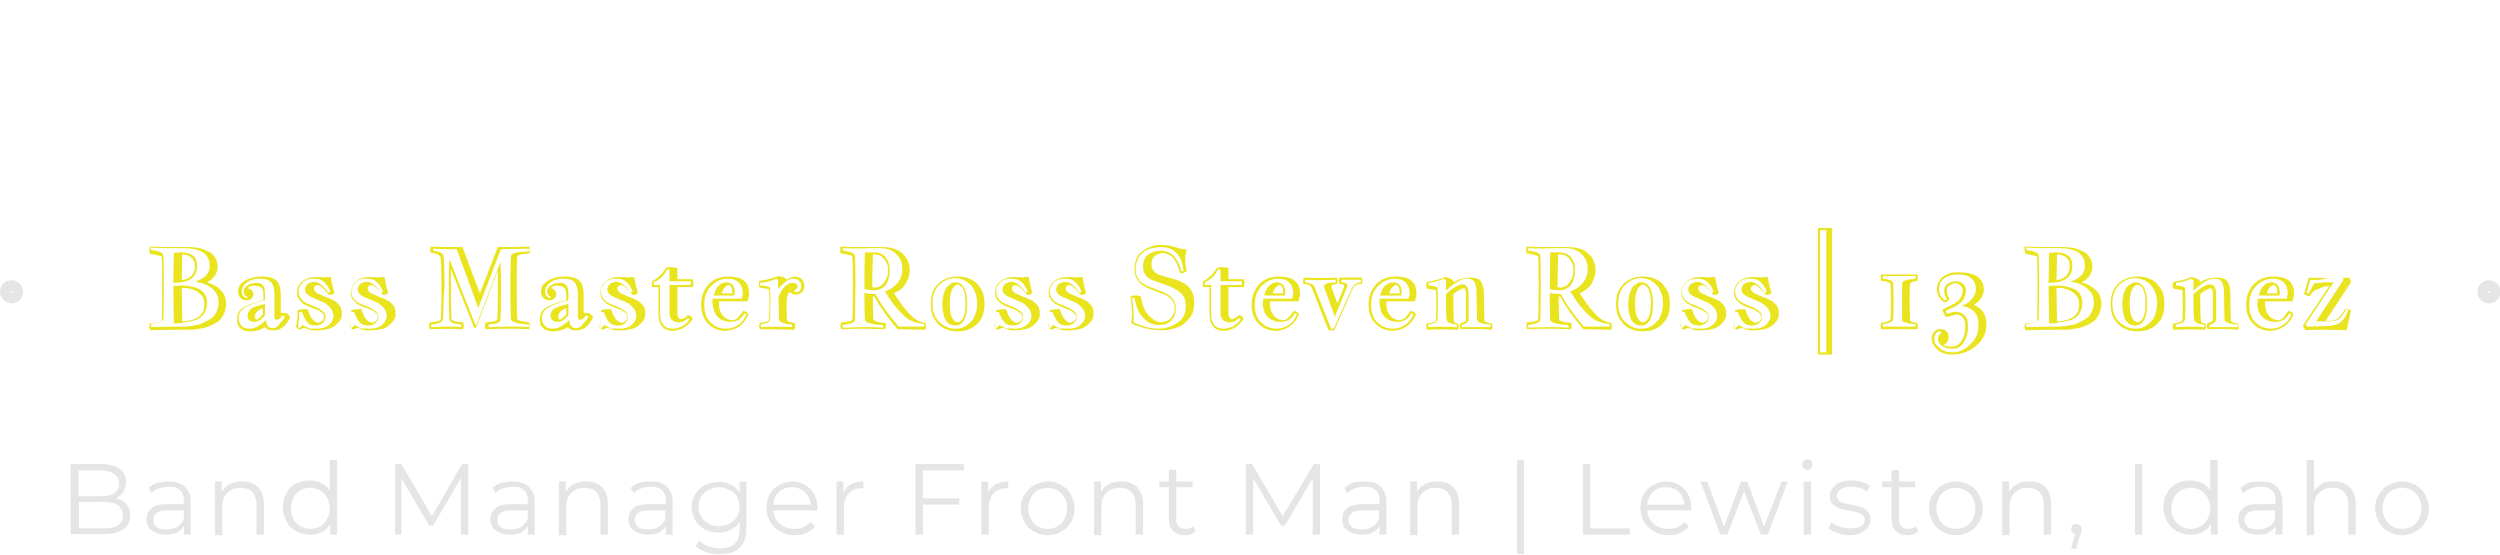 <?xml version="1.0" encoding="utf-8"?>
<!-- Generator: Adobe Illustrator 24.2.1, SVG Export Plug-In . SVG Version: 6.00 Build 0)  -->
<svg version="1.1" id="Layer_1" xmlns="http://www.w3.org/2000/svg" xmlns:xlink="http://www.w3.org/1999/xlink" x="0px" y="0px"
	 viewBox="0 0 474.6 105.3" style="enable-background:new 0 0 474.6 105.3;" xml:space="preserve">
<style type="text/css">
	.st0{fill:#E5E5E5;}
	.st1{fill:#E9E41D;}
	.st2{fill:#353535;fill-opacity:0;stroke:#E5E5E5;stroke-width:2;}
</style>
<g transform="rotate(180 267.313 23.313)">
	<g transform="matrix(1 0 0 1 0 0)">
	</g>
</g>
<g>
	<g transform="rotate(0 13.52 87.313)">
		<g transform="matrix(1 0 0 1 0 0)">
			<path class="st0" d="M22,94.6c0.9,0.2,1.6,0.6,2,1.1c0.5,0.6,0.7,1.3,0.7,2.2l0,0c0,1.1-0.4,2-1.3,2.6c-0.8,0.6-2.1,0.9-3.8,0.9
				l0,0h-6.2V88.1h5.8c1.5,0,2.6,0.3,3.5,0.9s1.2,1.4,1.2,2.5l0,0c0,0.7-0.2,1.4-0.5,1.9S22.6,94.3,22,94.6L22,94.6z M19.2,89.3
				h-4.3v4.9h4.3c1.1,0,1.9-0.2,2.5-0.6c0.6-0.4,0.9-1,0.9-1.8l0,0c0-0.8-0.3-1.4-0.9-1.8C21.1,89.5,20.3,89.3,19.2,89.3L19.2,89.3z
				 M19.7,100.3c1.2,0,2.1-0.2,2.7-0.6c0.6-0.4,0.9-1,0.9-1.9l0,0c0-1.7-1.2-2.5-3.6-2.5l0,0h-4.7v5H19.7z M32.1,91.4
				c1.3,0,2.3,0.3,3,1s1.1,1.6,1.1,2.9l0,0v6.2h-1.3v-1.6c-0.3,0.5-0.8,0.9-1.3,1.2c-0.6,0.3-1.3,0.4-2.1,0.4l0,0
				c-1.1,0-2-0.3-2.7-0.8c-0.7-0.5-1-1.2-1-2.1l0,0c0-0.9,0.3-1.5,0.9-2.1c0.6-0.5,1.6-0.8,3-0.8l0,0h3.2v-0.6c0-0.9-0.2-1.5-0.7-2
				c-0.5-0.5-1.2-0.7-2.1-0.7l0,0c-0.6,0-1.2,0.1-1.8,0.3c-0.6,0.2-1.1,0.5-1.5,0.9l0,0l-0.6-1c0.5-0.4,1.1-0.8,1.8-1
				C30.6,91.5,31.3,91.4,32.1,91.4L32.1,91.4z M31.7,100.5c0.8,0,1.4-0.2,2-0.5c0.5-0.4,1-0.9,1.2-1.5l0,0v-1.6h-3.2
				c-1.7,0-2.6,0.6-2.6,1.8l0,0c0,0.6,0.2,1,0.7,1.4C30.2,100.4,30.9,100.5,31.7,100.5L31.7,100.5z M46,91.4c1.3,0,2.3,0.4,3,1.1
				c0.7,0.7,1.1,1.8,1.1,3.2l0,0v5.8h-1.4v-5.7c0-1-0.3-1.8-0.8-2.4c-0.5-0.5-1.3-0.8-2.2-0.8l0,0c-1.1,0-1.9,0.3-2.6,1
				c-0.6,0.6-0.9,1.5-0.9,2.7l0,0v5.3h-1.4V91.4h1.3v1.9c0.4-0.6,0.9-1.1,1.5-1.4C44.4,91.5,45.1,91.4,46,91.4L46,91.4z M62.6,87.3
				H64v14.2h-1.3v-2c-0.4,0.7-0.9,1.2-1.6,1.5c-0.7,0.4-1.4,0.5-2.3,0.5l0,0c-0.9,0-1.8-0.2-2.6-0.7c-0.8-0.4-1.4-1-1.8-1.8
				c-0.4-0.8-0.7-1.7-0.7-2.7l0,0c0-1,0.2-1.9,0.7-2.7c0.4-0.8,1-1.4,1.8-1.8c0.8-0.4,1.6-0.6,2.6-0.6l0,0c0.8,0,1.6,0.2,2.2,0.5
				c0.7,0.3,1.2,0.8,1.6,1.5l0,0V87.3z M58.9,100.4c0.7,0,1.3-0.2,1.9-0.5c0.6-0.3,1-0.8,1.3-1.4c0.3-0.6,0.5-1.3,0.5-2l0,0
				c0-0.8-0.2-1.4-0.5-2c-0.3-0.6-0.8-1.1-1.3-1.4c-0.6-0.3-1.2-0.5-1.9-0.5l0,0c-0.7,0-1.4,0.2-1.9,0.5c-0.6,0.3-1,0.8-1.3,1.4
				c-0.3,0.6-0.5,1.3-0.5,2l0,0c0,0.8,0.2,1.4,0.5,2c0.3,0.6,0.8,1.1,1.3,1.4C57.6,100.2,58.2,100.4,58.9,100.4L58.9,100.4z
				 M87.7,88.1h1.2v13.4h-1.4V90.8l-5.3,9h-0.7l-5.3-9v10.7H75V88.1h1.2L82,98L87.7,88.1z M97.4,91.4c1.3,0,2.3,0.3,3,1
				s1.1,1.6,1.1,2.9l0,0v6.2h-1.3v-1.6c-0.3,0.5-0.8,0.9-1.3,1.2s-1.3,0.4-2.1,0.4l0,0c-1.1,0-2-0.3-2.7-0.8c-0.7-0.5-1-1.2-1-2.1
				l0,0c0-0.9,0.3-1.5,0.9-2.1c0.6-0.5,1.6-0.8,3-0.8l0,0h3.2v-0.6c0-0.9-0.2-1.5-0.7-2c-0.5-0.5-1.2-0.7-2.1-0.7l0,0
				c-0.6,0-1.2,0.1-1.8,0.3c-0.6,0.2-1.1,0.5-1.5,0.9l0,0l-0.6-1c0.5-0.4,1.1-0.8,1.8-1C95.9,91.5,96.7,91.4,97.4,91.4L97.4,91.4z
				 M97,100.5c0.8,0,1.4-0.2,2-0.5c0.5-0.4,1-0.9,1.2-1.5l0,0v-1.6H97c-1.7,0-2.6,0.6-2.6,1.8l0,0c0,0.6,0.2,1,0.7,1.4
				C95.5,100.4,96.2,100.5,97,100.5L97,100.5z M111.3,91.4c1.3,0,2.3,0.4,3,1.1c0.7,0.7,1.1,1.8,1.1,3.2l0,0v5.8h-1.4v-5.7
				c0-1-0.3-1.8-0.8-2.4c-0.5-0.5-1.3-0.8-2.2-0.8l0,0c-1.1,0-1.9,0.3-2.6,1c-0.6,0.6-0.9,1.5-0.9,2.7l0,0v5.3h-1.4V91.4h1.3v1.9
				c0.4-0.6,0.9-1.1,1.5-1.4C109.7,91.5,110.4,91.4,111.3,91.4L111.3,91.4z M123.6,91.4c1.3,0,2.3,0.3,3,1c0.7,0.7,1.1,1.6,1.1,2.9
				l0,0v6.2h-1.3v-1.6c-0.3,0.5-0.8,0.9-1.3,1.2s-1.3,0.4-2.1,0.4l0,0c-1.1,0-2-0.3-2.7-0.8c-0.7-0.5-1-1.2-1-2.1l0,0
				c0-0.9,0.3-1.5,0.9-2.1s1.6-0.8,3-0.8l0,0h3.2v-0.6c0-0.9-0.2-1.5-0.7-2c-0.5-0.5-1.2-0.7-2.1-0.7l0,0c-0.6,0-1.2,0.1-1.8,0.3
				c-0.6,0.2-1.1,0.5-1.5,0.9l0,0l-0.6-1c0.5-0.4,1.1-0.8,1.8-1C122.1,91.5,122.8,91.4,123.6,91.4L123.6,91.4z M123.1,100.5
				c0.8,0,1.4-0.2,2-0.5c0.5-0.4,1-0.9,1.2-1.5l0,0v-1.6h-3.2c-1.7,0-2.6,0.6-2.6,1.8l0,0c0,0.6,0.2,1,0.7,1.4
				C121.7,100.4,122.3,100.5,123.1,100.5L123.1,100.5z M140.4,91.4h1.3v8.8c0,1.7-0.4,3-1.3,3.8c-0.8,0.8-2.1,1.2-3.8,1.2l0,0
				c-0.9,0-1.8-0.1-2.6-0.4s-1.5-0.7-2-1.1l0,0l0.7-1c0.5,0.4,1.1,0.8,1.8,1c0.7,0.2,1.4,0.4,2.2,0.4l0,0c1.3,0,2.2-0.3,2.8-0.9
				s0.9-1.5,0.9-2.8l0,0v-1.3c-0.4,0.6-1,1.1-1.7,1.5c-0.7,0.3-1.4,0.5-2.3,0.5l0,0c-0.9,0-1.8-0.2-2.6-0.6c-0.8-0.4-1.4-1-1.8-1.7
				c-0.4-0.7-0.7-1.6-0.7-2.5l0,0c0-0.9,0.2-1.8,0.7-2.5s1-1.3,1.8-1.7c0.8-0.4,1.6-0.6,2.6-0.6l0,0c0.9,0,1.6,0.2,2.3,0.5
				c0.7,0.3,1.2,0.8,1.7,1.5l0,0V91.4z M136.5,99.9c0.7,0,1.4-0.2,2-0.5c0.6-0.3,1-0.7,1.4-1.3c0.3-0.6,0.5-1.2,0.5-1.9l0,0
				c0-0.7-0.2-1.3-0.5-1.9c-0.3-0.6-0.8-1-1.4-1.3c-0.6-0.3-1.2-0.5-2-0.5l0,0c-0.7,0-1.4,0.2-2,0.5c-0.6,0.3-1,0.7-1.4,1.3
				c-0.3,0.6-0.5,1.2-0.5,1.9l0,0c0,0.7,0.2,1.4,0.5,1.9s0.8,1,1.4,1.3C135.1,99.8,135.8,99.9,136.5,99.9L136.5,99.9z M155.2,96.5
				l0,0.4h-8.4c0.1,1,0.5,1.9,1.2,2.5c0.7,0.6,1.6,1,2.8,1l0,0c0.6,0,1.2-0.1,1.7-0.3s1-0.6,1.4-1l0,0l0.8,0.9
				c-0.4,0.5-1,0.9-1.7,1.2c-0.7,0.3-1.4,0.4-2.2,0.4l0,0c-1,0-1.9-0.2-2.7-0.7c-0.8-0.4-1.4-1-1.9-1.8c-0.4-0.8-0.7-1.7-0.7-2.6
				l0,0c0-1,0.2-1.9,0.6-2.6c0.4-0.8,1-1.4,1.8-1.8c0.7-0.4,1.6-0.7,2.5-0.7l0,0c0.9,0,1.8,0.2,2.5,0.7c0.7,0.4,1.3,1,1.7,1.8
				C155,94.6,155.2,95.5,155.2,96.5L155.2,96.5z M150.3,92.5c-1,0-1.8,0.3-2.4,0.9c-0.7,0.6-1,1.4-1.1,2.4l0,0h7.1
				c-0.1-1-0.5-1.8-1.1-2.4C152.1,92.8,151.3,92.5,150.3,92.5L150.3,92.5z M160.2,93.4c0.3-0.7,0.8-1.2,1.4-1.5s1.4-0.5,2.3-0.5l0,0
				v1.3l-0.3,0c-1.1,0-1.9,0.3-2.5,1c-0.6,0.7-0.9,1.6-0.9,2.7l0,0v5.1h-1.4V91.4h1.3V93.4z M183,89.3h-7.8v5.3h6.9v1.2h-6.9v5.7
				h-1.4V88.1h9.2V89.3z M187.7,93.4c0.3-0.7,0.8-1.2,1.4-1.5c0.6-0.3,1.4-0.5,2.3-0.5l0,0v1.3l-0.3,0c-1.1,0-1.9,0.3-2.5,1
				c-0.6,0.7-0.9,1.6-0.9,2.7l0,0v5.1h-1.4V91.4h1.3V93.4z M198.9,101.6c-1,0-1.8-0.2-2.6-0.7c-0.8-0.4-1.4-1-1.8-1.8
				c-0.4-0.8-0.7-1.7-0.7-2.6l0,0c0-1,0.2-1.9,0.7-2.6s1.1-1.4,1.8-1.8c0.8-0.4,1.7-0.7,2.6-0.7l0,0c1,0,1.8,0.2,2.6,0.7
				c0.8,0.4,1.4,1,1.8,1.8s0.7,1.7,0.7,2.6l0,0c0,1-0.2,1.9-0.7,2.6c-0.4,0.8-1,1.4-1.8,1.8C200.8,101.4,199.9,101.6,198.9,101.6
				L198.9,101.6z M198.9,100.4c0.7,0,1.4-0.2,1.9-0.5c0.6-0.3,1-0.8,1.3-1.4c0.3-0.6,0.5-1.3,0.5-2l0,0c0-0.8-0.2-1.4-0.5-2
				c-0.3-0.6-0.8-1.1-1.3-1.4c-0.6-0.3-1.2-0.5-1.9-0.5l0,0c-0.7,0-1.4,0.2-1.9,0.5c-0.6,0.3-1,0.8-1.3,1.4c-0.3,0.6-0.5,1.3-0.5,2
				l0,0c0,0.8,0.2,1.4,0.5,2c0.3,0.6,0.8,1.1,1.3,1.4C197.6,100.2,198.2,100.4,198.9,100.4L198.9,100.4z M212.9,91.4
				c1.3,0,2.3,0.4,3,1.1c0.7,0.7,1.1,1.8,1.1,3.2l0,0v5.8h-1.4v-5.7c0-1-0.3-1.8-0.8-2.4c-0.5-0.5-1.3-0.8-2.2-0.8l0,0
				c-1.1,0-1.9,0.3-2.6,1s-0.9,1.5-0.9,2.7l0,0v5.3h-1.4V91.4h1.3v1.9c0.4-0.6,0.9-1.1,1.5-1.4C211.2,91.5,212,91.4,212.9,91.4
				L212.9,91.4z M226.5,99.9l0.5,1c-0.3,0.2-0.6,0.4-0.9,0.5c-0.4,0.1-0.8,0.2-1.2,0.2l0,0c-0.9,0-1.7-0.3-2.2-0.8s-0.8-1.2-0.8-2.2
				l0,0v-6.1h-1.8v-1.1h1.8v-2.2h1.4v2.2h3.1v1.1h-3.1v6c0,0.6,0.1,1.1,0.4,1.4c0.3,0.3,0.7,0.5,1.3,0.5l0,0c0.3,0,0.6,0,0.8-0.1
				S226.3,100.1,226.5,99.9L226.5,99.9z M249.4,88.1h1.2v13.4h-1.4V90.8l-5.3,9h-0.7l-5.3-9v10.7h-1.4V88.1h1.2l5.8,9.9L249.4,88.1z
				 M259.1,91.4c1.3,0,2.3,0.3,3,1s1.1,1.6,1.1,2.9l0,0v6.2h-1.3v-1.6c-0.3,0.5-0.8,0.9-1.3,1.2c-0.6,0.3-1.3,0.4-2.1,0.4l0,0
				c-1.1,0-2-0.3-2.7-0.8s-1-1.2-1-2.1l0,0c0-0.9,0.3-1.5,0.9-2.1c0.6-0.5,1.6-0.8,3-0.8l0,0h3.2v-0.6c0-0.9-0.2-1.5-0.7-2
				c-0.5-0.5-1.2-0.7-2.1-0.7l0,0c-0.6,0-1.2,0.1-1.8,0.3c-0.6,0.2-1.1,0.5-1.5,0.9l0,0l-0.6-1c0.5-0.4,1.1-0.8,1.8-1
				C257.5,91.5,258.3,91.4,259.1,91.4L259.1,91.4z M258.6,100.5c0.8,0,1.4-0.2,2-0.5c0.5-0.4,1-0.9,1.2-1.5l0,0v-1.6h-3.2
				c-1.7,0-2.6,0.6-2.6,1.8l0,0c0,0.6,0.2,1,0.7,1.4C257.2,100.4,257.8,100.5,258.6,100.5L258.6,100.5z M272.9,91.4
				c1.3,0,2.3,0.4,3,1.1c0.7,0.7,1.1,1.8,1.1,3.2l0,0v5.8h-1.4v-5.7c0-1-0.3-1.8-0.8-2.4c-0.5-0.5-1.3-0.8-2.2-0.8l0,0
				c-1.1,0-1.9,0.3-2.6,1s-0.9,1.5-0.9,2.7l0,0v5.3h-1.4V91.4h1.3v1.9c0.4-0.6,0.9-1.1,1.5-1.4C271.3,91.5,272.1,91.4,272.9,91.4
				L272.9,91.4z M288,105.2V87.3h1.3v17.9H288z M300.5,101.5V88.1h1.4v12.2h7.5v1.2H300.5z M321.1,96.5l0,0.4h-8.4
				c0.1,1,0.5,1.9,1.2,2.5c0.7,0.6,1.6,1,2.8,1l0,0c0.6,0,1.2-0.1,1.7-0.3c0.5-0.2,1-0.6,1.4-1l0,0l0.8,0.9c-0.4,0.5-1,0.9-1.7,1.2
				c-0.7,0.3-1.4,0.4-2.2,0.4l0,0c-1,0-1.9-0.2-2.7-0.7c-0.8-0.4-1.4-1-1.9-1.8c-0.4-0.8-0.7-1.7-0.7-2.6l0,0c0-1,0.2-1.9,0.6-2.6
				c0.4-0.8,1-1.4,1.8-1.8c0.7-0.4,1.6-0.7,2.5-0.7l0,0c0.9,0,1.8,0.2,2.5,0.7c0.7,0.4,1.3,1,1.7,1.8
				C320.9,94.6,321.1,95.5,321.1,96.5L321.1,96.5z M316.2,92.5c-1,0-1.8,0.3-2.4,0.9s-1,1.4-1.1,2.4l0,0h7.1c-0.1-1-0.5-1.8-1.1-2.4
				S317.2,92.5,316.2,92.5L316.2,92.5z M338.2,91.4h1.2l-3.8,10.1h-1.3l-3.2-8.2l-3.2,8.2h-1.3l-3.8-10.1h1.3l3.2,8.6l3.2-8.6h1.2
				l3.2,8.6L338.2,91.4z M342.4,101.5V91.4h1.4v10.1H342.4z M343.1,89.2c-0.3,0-0.5-0.1-0.7-0.3c-0.2-0.2-0.3-0.4-0.3-0.7l0,0
				c0-0.3,0.1-0.5,0.3-0.7c0.2-0.2,0.4-0.3,0.7-0.3l0,0c0.3,0,0.5,0.1,0.7,0.3c0.2,0.2,0.3,0.4,0.3,0.7l0,0c0,0.3-0.1,0.5-0.3,0.7
				C343.6,89.1,343.4,89.2,343.1,89.2L343.1,89.2z M351.2,101.6c-0.8,0-1.6-0.1-2.3-0.4c-0.7-0.2-1.3-0.5-1.8-0.9l0,0l0.6-1.1
				c0.4,0.3,1,0.6,1.6,0.8c0.6,0.2,1.3,0.3,2,0.3l0,0c0.9,0,1.6-0.1,2-0.4c0.4-0.3,0.7-0.7,0.7-1.2l0,0c0-0.4-0.1-0.7-0.4-0.9
				c-0.2-0.2-0.5-0.4-0.9-0.5c-0.4-0.1-0.9-0.2-1.5-0.3l0,0c-0.8-0.2-1.5-0.3-2-0.5c-0.5-0.2-0.9-0.4-1.3-0.8s-0.5-0.9-0.5-1.6l0,0
				c0-0.8,0.4-1.5,1.1-2.1c0.7-0.5,1.7-0.8,2.9-0.8l0,0c0.7,0,1.3,0.1,2,0.3c0.7,0.2,1.2,0.4,1.6,0.7l0,0l-0.6,1.1
				c-0.8-0.6-1.8-0.9-3-0.9l0,0c-0.9,0-1.5,0.2-2,0.5c-0.4,0.3-0.7,0.7-0.7,1.2l0,0c0,0.4,0.1,0.7,0.4,0.9c0.2,0.2,0.6,0.4,0.9,0.5
				c0.4,0.1,0.9,0.2,1.5,0.3l0,0c0.8,0.2,1.4,0.3,1.9,0.5c0.5,0.2,0.9,0.4,1.2,0.8s0.5,0.9,0.5,1.5l0,0c0,0.9-0.4,1.6-1.1,2.1
				S352.5,101.6,351.2,101.6L351.2,101.6z M363.7,99.9l0.5,1c-0.3,0.2-0.6,0.4-0.9,0.5c-0.4,0.1-0.8,0.2-1.2,0.2l0,0
				c-0.9,0-1.7-0.3-2.2-0.8c-0.5-0.5-0.8-1.2-0.8-2.2l0,0v-6.1h-1.8v-1.1h1.8v-2.2h1.4v2.2h3.1v1.1h-3.1v6c0,0.6,0.1,1.1,0.4,1.4
				c0.3,0.3,0.7,0.5,1.3,0.5l0,0c0.3,0,0.6,0,0.8-0.1C363.2,100.2,363.5,100.1,363.7,99.9L363.7,99.9z M371.3,101.6
				c-1,0-1.8-0.2-2.6-0.7c-0.8-0.4-1.4-1-1.8-1.8c-0.4-0.8-0.7-1.7-0.7-2.6l0,0c0-1,0.2-1.9,0.7-2.6s1.1-1.4,1.8-1.8
				c0.8-0.4,1.7-0.7,2.6-0.7l0,0c1,0,1.8,0.2,2.6,0.7c0.8,0.4,1.4,1,1.8,1.8s0.7,1.7,0.7,2.6l0,0c0,1-0.2,1.9-0.7,2.6
				c-0.4,0.8-1,1.4-1.8,1.8C373.2,101.4,372.3,101.6,371.3,101.6L371.3,101.6z M371.3,100.4c0.7,0,1.4-0.2,1.9-0.5
				c0.6-0.3,1-0.8,1.3-1.4c0.3-0.6,0.5-1.3,0.5-2l0,0c0-0.8-0.2-1.4-0.5-2c-0.3-0.6-0.8-1.1-1.3-1.4c-0.6-0.3-1.2-0.5-1.9-0.5l0,0
				c-0.7,0-1.4,0.2-1.9,0.5s-1,0.8-1.3,1.4c-0.3,0.6-0.5,1.3-0.5,2l0,0c0,0.8,0.2,1.4,0.5,2c0.3,0.6,0.8,1.1,1.3,1.4
				S370.6,100.4,371.3,100.4L371.3,100.4z M385.3,91.4c1.3,0,2.3,0.4,3,1.1c0.7,0.7,1.1,1.8,1.1,3.2l0,0v5.8H388v-5.7
				c0-1-0.3-1.8-0.8-2.4c-0.5-0.5-1.3-0.8-2.2-0.8l0,0c-1.1,0-1.9,0.3-2.6,1c-0.6,0.6-0.9,1.5-0.9,2.7l0,0v5.3h-1.4V91.4h1.3v1.9
				c0.4-0.6,0.9-1.1,1.5-1.4C383.6,91.5,384.4,91.4,385.3,91.4L385.3,91.4z M394.2,99.5c0.3,0,0.5,0.1,0.7,0.3
				c0.2,0.2,0.3,0.4,0.3,0.7l0,0c0,0.2,0,0.3-0.1,0.5c0,0.2-0.1,0.4-0.2,0.6l0,0l-0.8,2.6h-0.9l0.7-2.8c-0.2-0.1-0.4-0.2-0.5-0.4
				c-0.1-0.2-0.2-0.4-0.2-0.6l0,0c0-0.3,0.1-0.5,0.3-0.7S393.9,99.5,394.2,99.5L394.2,99.5z M405.3,101.5V88.1h1.4v13.4H405.3z
				 M419.6,87.3h1.4v14.2h-1.3v-2c-0.4,0.7-0.9,1.2-1.6,1.5c-0.7,0.4-1.4,0.5-2.3,0.5l0,0c-0.9,0-1.8-0.2-2.6-0.7
				c-0.8-0.4-1.4-1-1.8-1.8c-0.4-0.8-0.7-1.7-0.7-2.7l0,0c0-1,0.2-1.9,0.7-2.7c0.4-0.8,1-1.4,1.8-1.8c0.8-0.4,1.6-0.6,2.6-0.6l0,0
				c0.8,0,1.6,0.2,2.2,0.5c0.7,0.3,1.2,0.8,1.6,1.5l0,0V87.3z M415.9,100.4c0.7,0,1.3-0.2,1.9-0.5s1-0.8,1.3-1.4
				c0.3-0.6,0.5-1.3,0.5-2l0,0c0-0.8-0.2-1.4-0.5-2c-0.3-0.6-0.8-1.1-1.3-1.4s-1.2-0.5-1.9-0.5l0,0c-0.7,0-1.4,0.2-1.9,0.5
				s-1,0.8-1.3,1.4c-0.3,0.6-0.5,1.3-0.5,2l0,0c0,0.8,0.2,1.4,0.5,2c0.3,0.6,0.8,1.1,1.3,1.4S415.2,100.4,415.9,100.4L415.9,100.4z
				 M429.2,91.4c1.3,0,2.3,0.3,3,1s1.1,1.6,1.1,2.9l0,0v6.2H432v-1.6c-0.3,0.5-0.8,0.9-1.3,1.2s-1.3,0.4-2.1,0.4l0,0
				c-1.1,0-2-0.3-2.7-0.8s-1-1.2-1-2.1l0,0c0-0.9,0.3-1.5,0.9-2.1s1.6-0.8,3-0.8l0,0h3.2v-0.6c0-0.9-0.2-1.5-0.7-2
				c-0.5-0.5-1.2-0.7-2.1-0.7l0,0c-0.6,0-1.2,0.1-1.8,0.3c-0.6,0.2-1.1,0.5-1.5,0.9l0,0l-0.6-1c0.5-0.4,1.1-0.8,1.8-1
				C427.7,91.5,428.4,91.4,429.2,91.4L429.2,91.4z M428.7,100.5c0.8,0,1.4-0.2,2-0.5s1-0.9,1.2-1.5l0,0v-1.6h-3.2
				c-1.7,0-2.6,0.6-2.6,1.8l0,0c0,0.6,0.2,1,0.7,1.4C427.3,100.4,427.9,100.5,428.7,100.5L428.7,100.5z M443.1,91.4
				c1.3,0,2.3,0.4,3,1.1c0.7,0.7,1.1,1.8,1.1,3.2l0,0v5.8h-1.4v-5.7c0-1-0.3-1.8-0.8-2.4c-0.5-0.5-1.3-0.8-2.2-0.8l0,0
				c-1.1,0-1.9,0.3-2.6,1c-0.6,0.6-0.9,1.5-0.9,2.7l0,0v5.3h-1.4V87.3h1.4v5.9c0.4-0.6,0.9-1,1.5-1.4S442.2,91.4,443.1,91.4
				L443.1,91.4z M456,101.6c-1,0-1.8-0.2-2.6-0.7c-0.8-0.4-1.4-1-1.8-1.8c-0.4-0.8-0.7-1.7-0.7-2.6l0,0c0-1,0.2-1.9,0.7-2.6
				c0.4-0.8,1.1-1.4,1.8-1.8c0.8-0.4,1.7-0.7,2.6-0.7l0,0c1,0,1.8,0.2,2.6,0.7c0.8,0.4,1.4,1,1.8,1.8c0.4,0.8,0.7,1.7,0.7,2.6l0,0
				c0,1-0.2,1.9-0.7,2.6c-0.4,0.8-1,1.4-1.8,1.8S457,101.6,456,101.6L456,101.6z M456,100.4c0.7,0,1.4-0.2,1.9-0.5
				c0.6-0.3,1-0.8,1.3-1.4c0.3-0.6,0.5-1.3,0.5-2l0,0c0-0.8-0.2-1.4-0.5-2c-0.3-0.6-0.8-1.1-1.3-1.4c-0.6-0.3-1.2-0.5-1.9-0.5l0,0
				c-0.7,0-1.4,0.2-1.9,0.5c-0.6,0.3-1,0.8-1.3,1.4c-0.3,0.6-0.5,1.3-0.5,2l0,0c0,0.8,0.2,1.4,0.5,2c0.3,0.6,0.8,1.1,1.3,1.4
				C454.6,100.2,455.3,100.4,456,100.4L456,100.4z"/>
		</g>
	</g>
	<g transform="rotate(0 28.32 43.313)">
		<g transform="matrix(1 0 0 1 0 0)">
			<path class="st1" d="M32.9,53.7L32.9,53.7L33,48c0.6,0,1-0.1,1.3-0.1l0,0c1,0,1.7,0.2,2.3,0.6c0.6,0.4,0.8,1.1,0.8,2l0,0
				C37.4,52.7,35.9,53.7,32.9,53.7z M33,61.4L33,61.4l-0.1-7.1c0.5,0,1.1-0.1,1.6-0.1l0,0c1.4,0,2.6,0.3,3.5,0.8
				c0.9,0.5,1.3,1.4,1.3,2.5l0,0c0,0.7-0.1,1.2-0.4,1.7c-0.2,0.5-0.6,0.9-0.9,1.1c-0.4,0.3-0.9,0.5-1.4,0.6
				c-0.6,0.2-1.1,0.2-1.6,0.3C34.3,61.4,33.7,61.4,33,61.4z M34.5,54.7l0.1,6.3c0.6,0,1.1-0.1,1.6-0.2c0.5-0.1,0.9-0.3,1.3-0.5
				c0.4-0.2,0.7-0.6,1-1c0.2-0.4,0.3-1,0.3-1.6l0,0c0-0.7-0.2-1.3-0.7-1.8c-0.5-0.5-1-0.8-1.7-1C35.8,54.7,35.1,54.6,34.5,54.7
				L34.5,54.7z M34.6,48.3L34.6,48.3l-0.1,4.9c1.7-0.3,2.5-1.1,2.5-2.7l0,0C37,49.2,36.2,48.4,34.6,48.3z M28.7,62.1L28.7,62.1
				c1.3,0,2.9-0.1,4.7-0.1l0,0c0.6,0,1.2,0,1.6,0c0.5,0,1.1-0.1,1.7-0.2c0.7-0.1,1.3-0.2,1.8-0.5c0.5-0.2,1-0.5,1.5-0.8
				c0.5-0.3,0.8-0.7,1.1-1.3c0.2-0.5,0.4-1.1,0.4-1.8l0,0c0-1.1-0.4-1.9-1.2-2.6c-0.8-0.7-1.8-1.1-3.1-1.3l0,0v-0.1
				c0.8-0.3,1.4-0.6,1.9-1.1c0.5-0.5,0.7-1.1,0.7-1.9l0,0c0-2.2-1.7-3.3-5.1-3.3l0,0c-0.3,0-0.7,0-1.3,0c-0.6,0-1.3,0-2.1,0
				c-0.8,0-1.6,0-2.6-0.1l0,0c-0.1,0.1-0.1,0.3,0,0.5l0,0c1.5,0.1,2.3,0.5,2.3,1l0,0c0.1,1.6,0.1,3.5,0.1,5.6l0,0
				c0,2.1,0,4.3-0.1,6.4l0,0c0,0.5-0.8,0.8-2.3,1l0,0C28.7,61.8,28.7,61.9,28.7,62.1z M28.5,46.8L28.5,46.8c1,0,1.9,0.1,2.8,0.1
				c0.9,0,1.7,0,2.5,0c0.8,0,1.4,0,1.7,0l0,0c0.6,0,1.1,0,1.5,0.1c0.5,0,1,0.1,1.5,0.3c0.6,0.2,1,0.4,1.4,0.6c0.4,0.3,0.7,0.6,1,1.1
				c0.3,0.5,0.4,1,0.4,1.7l0,0c0,1.2-0.7,2.2-2,2.9l0,0c1.1,0.3,2,0.8,2.6,1.5c0.7,0.7,1,1.5,1,2.5l0,0c0,0.7-0.1,1.2-0.3,1.8
				c-0.2,0.5-0.5,0.9-0.8,1.3c-0.3,0.3-0.8,0.6-1.3,0.9c-0.5,0.2-1,0.4-1.5,0.6c-0.5,0.1-1.1,0.2-1.7,0.3c-0.6,0.1-1.2,0.1-1.6,0.1
				s-1,0-1.5,0l0,0c-1.6,0-3.5,0-5.7,0.1l0,0c-0.2-0.5-0.2-0.9,0-1.3l0,0c1.5-0.1,2.2-0.3,2.2-0.6l0,0c0.1-2.1,0.1-4.2,0.1-6.4l0,0
				c0-2.2,0-4-0.1-5.6l0,0c0-0.2-0.8-0.4-2.2-0.6l0,0C28.3,47.7,28.3,47.2,28.5,46.8z M47,54.7L47,54.7c0.3,0.1,0.6,0.2,0.8,0.4
				c0.2,0.2,0.3,0.4,0.3,0.7l0,0c0,0.4-0.1,0.6-0.4,0.9c-0.2,0.2-0.5,0.3-0.9,0.3l0,0c-0.4,0-0.8-0.1-1.1-0.4
				c-0.3-0.3-0.5-0.7-0.5-1.2l0,0c0-0.9,0.4-1.6,1.3-2.1c0.8-0.5,1.9-0.8,3.3-0.8l0,0c1.3,0,2.2,0.3,2.7,0.8
				c0.5,0.5,0.8,1.4,0.8,2.6l0,0v3.5l0.6,0c0.6,0,0.9,0.3,1.2,0.8l0,0l-0.3,0.6c-0.2,0.3-0.4,0.6-0.5,0.7c-0.1,0.2-0.3,0.4-0.6,0.6
				c-0.3,0.2-0.6,0.4-0.9,0.5c-0.3,0.1-0.7,0.1-1.2,0.1l0,0c-0.6,0-1-0.2-1.3-0.6l0,0c-0.7,0.5-1.7,0.8-2.8,0.8l0,0
				c-0.5,0-0.9-0.1-1.3-0.2c-0.4-0.2-0.6-0.4-0.8-0.6c-0.2-0.3-0.3-0.5-0.3-0.7c-0.1-0.2-0.1-0.5-0.1-0.7l0,0c0-1,0.3-1.7,1-2.2
				c0.7-0.5,2-1,4-1.5l0,0v-1.1c0-0.5-0.1-0.9-0.3-1.2c-0.2-0.2-0.5-0.4-0.9-0.4l0,0C47.9,54.1,47.4,54.3,47,54.7z M50.3,57.7
				L50.3,57.7v2.1c-0.6,0.9-1.3,1.3-2,1.3l0,0c-0.4,0-0.7-0.1-1-0.3C47.1,60.6,47,60.4,47,60l0,0c0-0.6,0.2-1,0.7-1.4
				C48.1,58.3,49,58,50.3,57.7z M49.9,59.7L49.9,59.7v-1.2c-1,0.4-1.5,0.9-1.5,1.6l0,0c0,0.3,0.1,0.5,0.3,0.6l0,0
				C49.1,60.5,49.5,60.2,49.9,59.7z M46.8,56.2L46.8,56.2c-0.2,0-0.4-0.2-0.5-0.5l0,0c-0.1-0.6,0-1,0.5-1.4l0,0
				c0.5-0.4,1.1-0.6,2.1-0.6l0,0c0.4,0,0.8,0.2,1,0.5c0.3,0.3,0.4,0.8,0.4,1.5l0,0V57c-2,0.5-3.3,1-4,1.5c-0.7,0.5-1,1.1-1,2l0,0
				c0,0.5,0.2,0.9,0.5,1.3c0.3,0.4,0.9,0.6,1.7,0.6l0,0c0.3,0,0.6-0.1,0.9-0.2c0.3-0.1,0.6-0.3,0.9-0.5c0.3-0.2,0.5-0.4,0.6-0.4
				c0.1-0.1,0.2-0.2,0.3-0.3c0.2-0.2,0.2-0.2,0.3-0.2l0,0c0.1,1,0.5,1.5,1.2,1.5l0,0c0.2,0,0.4,0,0.6-0.1c0.2-0.1,0.5-0.3,0.7-0.6
				c0.2-0.3,0.4-0.5,0.5-0.6c0.1-0.1,0.2-0.2,0.3-0.4c0.1-0.2,0.2-0.3,0.3-0.4l0,0c-0.1-0.2-0.3-0.3-0.5-0.3l0,0
				c-0.4,0.6-0.7,0.8-1.1,0.8l0,0c-0.3,0-0.4-0.2-0.4-0.6l0,0v-4.2c0-1.1-0.2-1.8-0.6-2.3c-0.4-0.4-1.1-0.7-2.2-0.7l0,0
				c-0.9,0-1.7,0.2-2.4,0.7c-0.7,0.5-1,1.1-1,1.8l0,0c0,0.4,0.1,0.7,0.4,0.9c0.2,0.2,0.5,0.3,0.8,0.3l0,0
				C46.9,56.5,46.9,56.4,46.8,56.2z M57.8,62.2L57.8,62.2c-0.3,0.1-0.6,0.2-1,0.4l0,0c-0.3-0.2-0.5-0.4-0.6-0.6l0,0
				c0,0,0-0.2,0.1-0.4c0-0.2,0.1-0.5,0.1-0.8c0-0.3,0.1-0.6,0.1-1c0-0.3,0-0.6,0-0.9l0,0c0.3-0.1,0.8-0.2,1.5-0.2l0,0
				c0.1,0,0.1,0,0.2,0c0.1,0,0.2,0,0.2,0l0,0c0.5,1.6,1.1,2.4,2,2.6l0,0c0.3-0.1,0.6-0.2,0.8-0.4c0.2-0.2,0.3-0.4,0.3-0.7l0,0
				c0-0.2,0-0.4-0.1-0.5c-0.1-0.2-0.2-0.3-0.4-0.4c-0.2-0.1-0.4-0.3-0.6-0.4c-0.2-0.1-0.5-0.2-0.7-0.3c-0.3-0.1-0.5-0.2-0.8-0.3
				c-0.3-0.1-0.5-0.2-0.7-0.3l0,0c-0.3-0.1-0.5-0.3-0.7-0.4c-0.2-0.2-0.4-0.4-0.6-0.6c-0.2-0.2-0.3-0.4-0.4-0.7
				c-0.1-0.3-0.1-0.5-0.1-0.8l0,0c0-0.3,0.1-0.6,0.2-1c0.1-0.3,0.3-0.7,0.6-0.9c0.3-0.3,0.6-0.5,1.1-0.7c0.4-0.2,1-0.3,1.7-0.3l0,0
				c0.7,0,1.3,0,1.7,0.1l0,0l0.4-0.1h0.7c0.1,0.6,0.2,1.1,0.3,1.6c0.1,0.5,0.3,1,0.4,1.4l0,0c-0.3,0.3-0.6,0.4-1,0.4l0,0
				c-0.2-0.3-0.4-0.5-0.6-0.7s-0.4-0.4-0.6-0.6c-0.2-0.2-0.4-0.3-0.5-0.4c-0.2-0.1-0.3-0.2-0.5-0.2l0,0c-0.4,0.1-0.7,0.3-0.7,0.6
				l0,0c0,0.3,0.1,0.5,0.3,0.7c0.2,0.2,0.5,0.4,0.9,0.5c0.3,0.2,0.7,0.3,1.1,0.5c0.4,0.1,0.8,0.3,1.2,0.5l0,0
				c0.3,0.1,0.5,0.3,0.7,0.4c0.2,0.2,0.4,0.4,0.6,0.6c0.2,0.2,0.3,0.5,0.4,0.8s0.1,0.6,0.1,0.9l0,0c0,0.5-0.1,0.9-0.4,1.3
				c-0.3,0.4-0.6,0.7-1,1c-0.4,0.3-0.9,0.5-1.4,0.6c-0.5,0.1-1.1,0.2-1.6,0.2l0,0C59.3,62.8,58.5,62.6,57.8,62.2z M60.2,62.4
				L60.2,62.4c0.8,0,1.6-0.2,2.2-0.7c0.6-0.5,0.9-1.1,0.9-1.7l0,0c0-0.6-0.2-1.1-0.6-1.6c-0.4-0.4-0.8-0.8-1.3-1
				c-0.5-0.2-1.1-0.5-1.6-0.7c-0.5-0.2-1-0.4-1.3-0.7c-0.4-0.3-0.6-0.6-0.6-1l0,0c0-0.5,0.2-0.8,0.5-1.1c0.3-0.2,0.8-0.4,1.2-0.4
				l0,0c0.5,0,0.9,0.2,1.3,0.5c0.4,0.3,0.9,0.8,1.4,1.5l0,0c0.2,0,0.3,0,0.4-0.1l0,0c-0.2-0.7-0.6-1.3-1.1-1.8
				c-0.5-0.5-1.1-0.7-1.9-0.7l0,0c-1.1,0-1.9,0.3-2.3,0.8c-0.5,0.5-0.7,1.1-0.7,1.7l0,0c0,0.5,0.2,1,0.5,1.4
				c0.4,0.4,0.8,0.7,1.3,0.9c0.5,0.2,1,0.4,1.5,0.6c0.5,0.2,0.9,0.5,1.3,0.8c0.4,0.3,0.5,0.7,0.5,1.2l0,0c0,0.4-0.2,0.7-0.5,1
				c-0.3,0.3-0.8,0.5-1.4,0.5l0,0c-0.7,0-1.3-0.2-1.6-0.7c-0.4-0.5-0.7-1.1-1-1.9l0,0c-0.2,0-0.4,0-0.5,0.1l0,0c0,0.5,0,1-0.1,1.7
				c0,0.6-0.1,1-0.1,1.1l0,0c0,0.1,0.1,0.1,0.2,0.2l0,0c0.3-0.2,0.5-0.4,0.6-0.6l0,0c0.6,0.3,1.1,0.5,1.4,0.7
				C59.3,62.3,59.7,62.4,60.2,62.4z M68,62.2L68,62.2c-0.3,0.1-0.6,0.2-1,0.4l0,0c-0.3-0.2-0.5-0.4-0.6-0.6l0,0c0,0,0-0.2,0.1-0.4
				c0-0.2,0.1-0.5,0.1-0.8c0-0.3,0.1-0.6,0.1-1c0-0.3,0-0.6,0-0.9l0,0c0.3-0.1,0.8-0.2,1.5-0.2l0,0c0.1,0,0.1,0,0.2,0
				c0.1,0,0.2,0,0.2,0l0,0c0.5,1.6,1.1,2.4,2,2.6l0,0c0.3-0.1,0.6-0.2,0.8-0.4c0.2-0.2,0.3-0.4,0.3-0.7l0,0c0-0.2,0-0.4-0.1-0.5
				c-0.1-0.2-0.2-0.3-0.4-0.4c-0.2-0.1-0.4-0.3-0.6-0.4c-0.2-0.1-0.5-0.2-0.7-0.3c-0.3-0.1-0.5-0.2-0.8-0.3
				c-0.3-0.1-0.5-0.2-0.7-0.3l0,0c-0.3-0.1-0.5-0.3-0.7-0.4c-0.2-0.2-0.4-0.4-0.6-0.6c-0.2-0.2-0.3-0.4-0.4-0.7
				c-0.1-0.3-0.1-0.5-0.1-0.8l0,0c0-0.3,0.1-0.6,0.2-1c0.1-0.3,0.3-0.7,0.6-0.9c0.3-0.3,0.6-0.5,1.1-0.7c0.4-0.2,1-0.3,1.7-0.3l0,0
				c0.7,0,1.3,0,1.7,0.1l0,0l0.4-0.1h0.7c0.1,0.6,0.2,1.1,0.3,1.6c0.1,0.5,0.3,1,0.4,1.4l0,0c-0.3,0.3-0.6,0.4-1,0.4l0,0
				c-0.2-0.3-0.4-0.5-0.6-0.7s-0.4-0.4-0.6-0.6c-0.2-0.2-0.3-0.3-0.5-0.4c-0.2-0.1-0.3-0.2-0.5-0.2l0,0c-0.4,0.1-0.7,0.3-0.7,0.6
				l0,0c0,0.3,0.1,0.5,0.3,0.7c0.2,0.2,0.5,0.4,0.9,0.5c0.3,0.2,0.7,0.3,1.1,0.5c0.4,0.1,0.8,0.3,1.2,0.5l0,0
				c0.3,0.1,0.5,0.3,0.7,0.4c0.2,0.2,0.4,0.4,0.6,0.6c0.2,0.2,0.3,0.5,0.4,0.8c0.1,0.3,0.1,0.6,0.1,0.9l0,0c0,0.5-0.1,0.9-0.4,1.3
				c-0.3,0.4-0.6,0.7-1,1c-0.4,0.3-0.9,0.5-1.4,0.6c-0.5,0.1-1.1,0.2-1.6,0.2l0,0C69.4,62.8,68.6,62.6,68,62.2z M70.3,62.4
				L70.3,62.4c0.8,0,1.6-0.2,2.2-0.7c0.6-0.5,0.9-1.1,0.9-1.7l0,0c0-0.6-0.2-1.1-0.6-1.6c-0.4-0.4-0.8-0.8-1.3-1
				c-0.5-0.2-1.1-0.5-1.6-0.7c-0.5-0.2-1-0.4-1.4-0.7c-0.4-0.3-0.6-0.6-0.6-1l0,0c0-0.5,0.2-0.8,0.5-1.1c0.3-0.2,0.8-0.4,1.2-0.4
				l0,0c0.5,0,0.9,0.2,1.3,0.5c0.4,0.3,0.9,0.8,1.4,1.5l0,0c0.2,0,0.3,0,0.4-0.1l0,0c-0.2-0.7-0.6-1.3-1.1-1.8
				c-0.5-0.5-1.1-0.7-1.9-0.7l0,0c-1.1,0-1.9,0.3-2.3,0.8c-0.5,0.5-0.7,1.1-0.7,1.7l0,0c0,0.5,0.2,1,0.5,1.4
				c0.4,0.4,0.8,0.7,1.3,0.9c0.5,0.2,1,0.4,1.5,0.6c0.5,0.2,0.9,0.5,1.3,0.8c0.4,0.3,0.5,0.7,0.5,1.2l0,0c0,0.4-0.2,0.7-0.5,1
				c-0.3,0.3-0.8,0.5-1.4,0.5l0,0c-0.7,0-1.3-0.2-1.7-0.7c-0.4-0.5-0.7-1.1-1-1.9l0,0c-0.2,0-0.4,0-0.5,0.1l0,0c0,0.5,0,1-0.1,1.7
				c0,0.6-0.1,1-0.1,1.1l0,0c0,0.1,0.1,0.1,0.2,0.2l0,0c0.3-0.2,0.5-0.4,0.6-0.6l0,0c0.6,0.3,1.1,0.5,1.4,0.7
				C69.4,62.3,69.8,62.4,70.3,62.4z M84.1,60.5L84.1,60.5c0,0.6-0.8,1-2.2,1.1l0,0c-0.1,0.1-0.1,0.3,0,0.5l0,0
				c1.3,0,2.2-0.1,2.7-0.1l0,0c0.8,0,1.8,0,2.9,0.1l0,0c0.1-0.2,0.1-0.4,0-0.5l0,0c-1.5-0.1-2.2-0.5-2.2-1.1l0,0
				c-0.1-2.1-0.1-3.9-0.1-5.5l0,0c0-2.1,0-4,0.1-5.6l0,0h0.1l4.9,12.4h0.1L95,49.7H95c0.1,2,0.1,3.8,0.1,5.4l0,0
				c0,2.2,0,4.1-0.1,5.6l0,0c0,0.2-0.1,0.3-0.2,0.4c-0.1,0.1-0.4,0.2-0.6,0.3c-0.3,0.1-0.5,0.1-0.7,0.1c-0.2,0-0.4,0.1-0.7,0.1l0,0
				c-0.1,0.1-0.1,0.3,0,0.5l0,0c1.1,0,2.3-0.1,3.5-0.1l0,0c1.4,0,2.8,0,4.1,0.1l0,0c0.1-0.1,0.1-0.3,0-0.5l0,0
				c-2.2-0.1-3.4-0.5-3.4-1l0,0c-0.1-2.1-0.1-4.2-0.1-6.4l0,0c0-2.1,0-4,0.1-5.6l0,0c0-0.5,1.1-0.8,3.4-0.9l0,0
				c0.1-0.2,0.1-0.4,0-0.5l0,0c-1.3,0-3.1,0.1-5.3,0.1l0,0l-4.3,11.2l-4.1-11.2c-1.6,0-3.1,0-4.4-0.1l0,0c-0.1,0.1-0.1,0.3,0,0.4
				l0,0c0.8,0.1,1.3,0.3,1.6,0.5c0.2,0.2,0.4,0.7,0.4,1.5l0,0c0,1.7,0.1,3.2,0.1,4.7l0,0C84.2,56.4,84.2,58.4,84.1,60.5z M83.7,60.5
				L83.7,60.5c0.1-2.1,0.1-4.2,0.1-6.2l0,0c0-1.5,0-3-0.1-4.7l0,0c0-0.6-0.1-1-0.4-1.2c-0.2-0.2-0.7-0.3-1.5-0.4l0,0
				c-0.2-0.4-0.2-0.8,0-1.2l0,0c1.5,0.1,3.6,0.1,6,0.1l0,0l3.3,8.8l3.4-8.8c1.8,0,3.8,0,6-0.1l0,0c0.1,0.4,0.1,0.9,0,1.3l0,0
				c-1.5,0.1-2.2,0.3-2.3,0.6l0,0c-0.1,1.3-0.1,3.1-0.1,5.6l0,0c0,2.6,0,4.7,0.1,6.3l0,0c0,0.2,0.8,0.4,2.3,0.6l0,0
				c0.1,0.4,0.1,0.9,0,1.3l0,0c-2.2-0.1-3.5-0.1-3.8-0.1l0,0c-0.5,0-2,0-4.5,0.1l0,0c-0.2-0.5-0.2-0.9,0-1.3l0,0
				c1.5-0.1,2.2-0.3,2.2-0.6l0,0c0.1-1.6,0.1-3.4,0.1-5.6l0,0c0-1.7,0-2.9,0-3.7l0,0l-4.1,10.9H90l-4.4-11.1v3.9
				c0,1.6,0,3.4,0.1,5.5l0,0c0,0.4,0.8,0.6,2.2,0.7l0,0c0.2,0.4,0.2,0.8,0,1.3l0,0c-2-0.1-4.1-0.1-6.3,0l0,0c-0.2-0.5-0.2-0.9,0-1.3
				l0,0C83,61.1,83.7,60.9,83.7,60.5z M104.6,54.7L104.6,54.7c0.3,0.1,0.6,0.2,0.7,0.4c0.2,0.2,0.3,0.4,0.3,0.7l0,0
				c0,0.4-0.1,0.6-0.4,0.9c-0.2,0.2-0.5,0.3-0.9,0.3l0,0c-0.4,0-0.8-0.1-1.1-0.4c-0.3-0.3-0.5-0.7-0.5-1.2l0,0
				c0-0.9,0.4-1.6,1.3-2.1c0.8-0.5,1.9-0.8,3.3-0.8l0,0c1.3,0,2.2,0.3,2.7,0.8c0.5,0.5,0.8,1.4,0.8,2.6l0,0v3.5l0.6,0
				c0.6,0,0.9,0.3,1.2,0.8l0,0l-0.3,0.6c-0.2,0.3-0.4,0.6-0.5,0.7c-0.1,0.2-0.3,0.4-0.6,0.6c-0.3,0.2-0.6,0.4-0.9,0.5
				c-0.3,0.1-0.7,0.1-1.2,0.1l0,0c-0.6,0-1-0.2-1.3-0.6l0,0c-0.7,0.5-1.7,0.8-2.8,0.8l0,0c-0.5,0-0.9-0.1-1.3-0.2
				c-0.4-0.2-0.6-0.4-0.8-0.6c-0.2-0.3-0.3-0.5-0.3-0.7c-0.1-0.2-0.1-0.5-0.1-0.7l0,0c0-1,0.3-1.7,1-2.2c0.7-0.5,2-1,4-1.5l0,0v-1.1
				c0-0.5-0.1-0.9-0.3-1.2c-0.2-0.2-0.5-0.4-0.9-0.4l0,0C105.5,54.1,104.9,54.3,104.6,54.7z M107.9,57.7L107.9,57.7v2.1
				c-0.6,0.9-1.3,1.3-2,1.3l0,0c-0.4,0-0.7-0.1-1-0.3c-0.2-0.2-0.4-0.5-0.4-0.8l0,0c0-0.6,0.2-1,0.7-1.4
				C105.7,58.3,106.6,58,107.9,57.7z M107.5,59.7L107.5,59.7v-1.2c-1,0.4-1.5,0.9-1.5,1.6l0,0c0,0.3,0.1,0.5,0.3,0.6l0,0
				C106.7,60.5,107.1,60.2,107.5,59.7z M104.4,56.2L104.4,56.2c-0.2,0-0.4-0.2-0.5-0.5l0,0c-0.1-0.6,0-1,0.5-1.4l0,0
				c0.5-0.4,1.1-0.6,2.1-0.6l0,0c0.4,0,0.8,0.2,1,0.5c0.3,0.3,0.4,0.8,0.4,1.5l0,0V57c-2,0.5-3.3,1-4,1.5c-0.7,0.5-1,1.1-1,2l0,0
				c0,0.5,0.2,0.9,0.5,1.3c0.3,0.4,0.9,0.6,1.7,0.6l0,0c0.3,0,0.6-0.1,0.9-0.2c0.3-0.1,0.6-0.3,0.9-0.5c0.3-0.2,0.5-0.4,0.6-0.4
				c0.1-0.1,0.2-0.2,0.3-0.3c0.2-0.2,0.2-0.2,0.3-0.2l0,0c0.1,1,0.5,1.5,1.2,1.5l0,0c0.2,0,0.4,0,0.6-0.1c0.2-0.1,0.5-0.3,0.7-0.6
				c0.2-0.3,0.4-0.5,0.5-0.6c0.1-0.1,0.2-0.2,0.3-0.4c0.1-0.2,0.2-0.3,0.3-0.4l0,0c-0.1-0.2-0.3-0.3-0.5-0.3l0,0
				c-0.4,0.6-0.7,0.8-1.1,0.8l0,0c-0.3,0-0.4-0.2-0.4-0.6l0,0v-4.2c0-1.1-0.2-1.8-0.6-2.3c-0.4-0.4-1.1-0.7-2.2-0.7l0,0
				c-0.9,0-1.7,0.2-2.4,0.7c-0.7,0.5-1,1.1-1,1.8l0,0c0,0.4,0.1,0.7,0.4,0.9c0.2,0.2,0.5,0.3,0.8,0.3l0,0
				C104.5,56.5,104.5,56.4,104.4,56.2z M115.4,62.2L115.4,62.2c-0.3,0.1-0.6,0.2-1,0.4l0,0c-0.3-0.2-0.5-0.4-0.6-0.6l0,0
				c0,0,0-0.2,0.1-0.4c0-0.2,0.1-0.5,0.1-0.8c0-0.3,0.1-0.6,0.1-1c0-0.3,0-0.6,0-0.9l0,0c0.3-0.1,0.8-0.2,1.5-0.2l0,0
				c0.1,0,0.1,0,0.2,0c0.1,0,0.2,0,0.2,0l0,0c0.5,1.6,1.1,2.4,2,2.6l0,0c0.3-0.1,0.6-0.2,0.8-0.4c0.2-0.2,0.3-0.4,0.3-0.7l0,0
				c0-0.2,0-0.4-0.1-0.5c-0.1-0.2-0.2-0.3-0.4-0.4c-0.2-0.1-0.4-0.3-0.6-0.4c-0.2-0.1-0.5-0.2-0.7-0.3c-0.3-0.1-0.5-0.2-0.8-0.3
				c-0.3-0.1-0.5-0.2-0.7-0.3l0,0c-0.2-0.1-0.5-0.3-0.7-0.4c-0.2-0.2-0.4-0.4-0.6-0.6c-0.2-0.2-0.3-0.4-0.4-0.7
				c-0.1-0.3-0.1-0.5-0.1-0.8l0,0c0-0.3,0.1-0.6,0.2-1c0.1-0.3,0.3-0.7,0.6-0.9c0.3-0.3,0.6-0.5,1.1-0.7c0.4-0.2,1-0.3,1.7-0.3l0,0
				c0.7,0,1.3,0,1.7,0.1l0,0l0.4-0.1h0.7c0.1,0.6,0.2,1.1,0.3,1.6c0.1,0.5,0.3,1,0.4,1.4l0,0c-0.3,0.3-0.6,0.4-1,0.4l0,0
				c-0.2-0.3-0.4-0.5-0.6-0.7c-0.2-0.2-0.4-0.4-0.6-0.6c-0.2-0.2-0.3-0.3-0.5-0.4c-0.2-0.1-0.3-0.2-0.5-0.2l0,0
				c-0.4,0.1-0.7,0.3-0.7,0.6l0,0c0,0.3,0.1,0.5,0.3,0.7c0.2,0.2,0.5,0.4,0.9,0.5c0.3,0.2,0.7,0.3,1.1,0.5c0.4,0.1,0.8,0.3,1.2,0.5
				l0,0c0.3,0.1,0.5,0.3,0.7,0.4c0.2,0.2,0.4,0.4,0.6,0.6c0.2,0.2,0.3,0.5,0.4,0.8c0.1,0.3,0.1,0.6,0.1,0.9l0,0
				c0,0.5-0.1,0.9-0.4,1.3c-0.3,0.4-0.6,0.7-1,1s-0.9,0.5-1.4,0.6c-0.5,0.1-1.1,0.2-1.6,0.2l0,0C116.8,62.8,116.1,62.6,115.4,62.2z
				 M117.7,62.4L117.7,62.4c0.8,0,1.6-0.2,2.2-0.7c0.6-0.5,0.9-1.1,0.9-1.7l0,0c0-0.6-0.2-1.1-0.6-1.6c-0.4-0.4-0.8-0.8-1.3-1
				c-0.5-0.2-1.1-0.5-1.6-0.7c-0.5-0.2-1-0.4-1.4-0.7c-0.4-0.3-0.6-0.6-0.6-1l0,0c0-0.5,0.2-0.8,0.5-1.1c0.3-0.2,0.8-0.4,1.2-0.4
				l0,0c0.5,0,0.9,0.2,1.3,0.5c0.4,0.3,0.9,0.8,1.4,1.5l0,0c0.2,0,0.3,0,0.4-0.1l0,0c-0.2-0.7-0.6-1.3-1.1-1.8
				c-0.5-0.5-1.1-0.7-1.9-0.7l0,0c-1.1,0-1.9,0.3-2.3,0.8c-0.5,0.5-0.7,1.1-0.7,1.7l0,0c0,0.5,0.2,1,0.5,1.4
				c0.4,0.4,0.8,0.7,1.3,0.9c0.5,0.2,1,0.4,1.5,0.6c0.5,0.2,0.9,0.5,1.3,0.8c0.4,0.3,0.5,0.7,0.5,1.2l0,0c0,0.4-0.2,0.7-0.5,1
				c-0.3,0.3-0.8,0.5-1.4,0.5l0,0c-0.7,0-1.3-0.2-1.7-0.7c-0.4-0.5-0.7-1.1-1-1.9l0,0c-0.2,0-0.4,0-0.5,0.1l0,0c0,0.5,0,1-0.1,1.7
				c0,0.6-0.1,1-0.1,1.1l0,0c0,0.1,0.1,0.1,0.2,0.2l0,0c0.3-0.2,0.5-0.4,0.6-0.6l0,0c0.6,0.3,1.1,0.5,1.4,0.7
				C116.8,62.3,117.2,62.4,117.7,62.4z M127.1,59.5v-5.4h4c0.1-0.3,0.1-0.5,0-0.7l0,0h-4v-2.2c-0.2-0.1-0.3-0.1-0.5,0l0,0
				c-0.2,0.5-0.5,0.9-0.8,1.2c-0.3,0.3-0.6,0.6-0.8,0.7c-0.2,0.1-0.5,0.3-0.9,0.5l0,0c0,0.1,0,0.3,0,0.5l0,0h1.2v5.3
				c0,2,0.8,3,2.4,3l0,0c0.7,0,1.3-0.2,1.9-0.5c0.6-0.4,1-0.8,1.3-1.3l0,0c-0.1-0.1-0.2-0.2-0.3-0.2l0,0c-0.6,0.6-1.2,0.8-1.8,0.8
				l0,0C127.7,61.1,127.1,60.6,127.1,59.5L127.1,59.5z M130.6,59.8L130.6,59.8c0.4,0.1,0.7,0.3,0.9,0.7l0,0
				c-0.3,0.6-0.9,1.2-1.5,1.6c-0.7,0.4-1.4,0.7-2.2,0.7l0,0c-1.9,0-2.8-1.1-2.8-3.4l0,0v-4.9h-1.2c-0.1-0.4-0.1-0.7,0-1.1l0,0
				c0.4-0.2,0.7-0.4,0.9-0.6c0.2-0.2,0.5-0.4,0.8-0.7c0.3-0.3,0.6-0.8,0.9-1.2l0,0c0.6-0.3,1.4-0.2,2.2,0l0,0V53h2.9
				c0.2,0.5,0.2,1,0,1.5l0,0h-2.9v5c0,0.6,0.2,1,0.7,1.1l0,0C129.7,60.6,130.1,60.3,130.6,59.8z M137.9,53.6L137.9,53.6
				c0.5,0,0.9,0.2,1.2,0.5c0.2,0.3,0.4,0.8,0.4,1.3l0,0c0,0.2,0,0.4-0.1,0.7l0,0h-3.9c0.2-0.8,0.5-1.5,1-1.9
				C136.8,53.8,137.3,53.6,137.9,53.6z M135.3,56.7L135.3,56.7h5.5c0.1-0.3,0.2-0.7,0.2-1l0,0c0-0.8-0.2-1.5-0.7-2
				c-0.4-0.5-1.2-0.8-2.1-0.8l0,0c-1.3,0-2.3,0.5-3.2,1.4c-0.9,0.9-1.3,2.1-1.3,3.5l0,0c0,1.5,0.4,2.7,1.2,3.4
				c0.8,0.8,1.8,1.2,2.9,1.2l0,0c0.8,0,1.6-0.2,2.3-0.7c0.7-0.4,1.2-1.1,1.6-2l0,0c-0.1-0.1-0.2-0.2-0.4-0.2l0,0
				c0,0-0.1,0.2-0.2,0.3c-0.1,0.2-0.2,0.3-0.3,0.4c-0.1,0.1-0.2,0.2-0.3,0.3c-0.2,0.1-0.3,0.3-0.5,0.3c-0.1,0.1-0.3,0.1-0.5,0.2
				c-0.2,0.1-0.5,0.1-0.7,0.1l0,0c-1,0-1.9-0.3-2.5-0.9c-0.6-0.6-0.9-1.4-1-2.5l0,0C135.2,57.5,135.2,57.1,135.3,56.7z M141.1,59
				L141.1,59c0.4,0.1,0.8,0.3,1,0.6l0,0c-0.4,1.1-1,1.8-1.8,2.4c-0.8,0.5-1.7,0.8-2.6,0.8l0,0c-1.2,0-2.3-0.4-3.2-1.3
				c-0.9-0.8-1.4-2.1-1.4-3.7l0,0c0-1.5,0.5-2.8,1.4-3.8c0.9-1,2.2-1.5,3.9-1.5l0,0c2.6,0,3.8,1.1,3.8,3.2l0,0
				c0,0.4-0.1,0.9-0.3,1.5l0,0h-5.4v0.7c0,0.8,0.3,1.5,0.7,2c0.4,0.5,1,0.8,1.7,0.9l0,0c0.4,0,0.8-0.2,1.1-0.4
				C140.3,60,140.7,59.6,141.1,59z M139,55.4L139,55.4c0-0.7-0.2-1.2-0.7-1.3l0,0c-0.6,0.2-1,0.7-1.3,1.6l0,0h2.1c0,0,0-0.1,0-0.1
				C139,55.5,139,55.4,139,55.4z M147.8,56.4L147.8,56.4c0.2-0.6,0.5-1.2,1-1.8c0.5-0.6,1.1-0.9,1.6-0.9l0,0c0.6,0,1,0.2,1,0.6l0,0
				c0,0.4-0.2,0.6-0.5,0.7l0,0c-0.1,0.1-0.1,0.3,0,0.5l0,0c0.4,0,0.7-0.1,0.9-0.3c0.2-0.2,0.3-0.5,0.3-0.9l0,0c0-0.4-0.1-0.7-0.4-1
				c-0.3-0.2-0.6-0.4-1-0.4l0,0c-0.5,0-1.1,0.2-1.6,0.6s-1,0.9-1.4,1.4l0,0v-1.7c-0.1-0.1-0.2-0.2-0.3-0.3l0,0
				c-0.9,0.4-1.9,0.7-3.1,0.8l0,0c0,0.2,0,0.3,0,0.5l0,0c0.9,0,1.6,0.2,1.9,0.4l0,0c0.1,2.5,0,4.5,0,6l0,0c0,0.5-0.6,0.8-1.7,1l0,0
				c-0.1,0.2-0.1,0.3,0,0.5l0,0c1.8-0.1,3.7-0.1,5.8,0l0,0c0.1-0.1,0.1-0.3,0-0.5l0,0c-1.6-0.1-2.4-0.5-2.4-1l0,0
				C147.9,59.3,147.8,57.9,147.8,56.4z M149.4,60.7L149.4,60.7c0,0.3,0.5,0.5,1.4,0.6l0,0c0.2,0.4,0.2,0.9,0,1.3l0,0
				c-2.9-0.1-5-0.1-6.5-0.1l0,0c-0.2-0.4-0.3-0.8,0-1.2l0,0c1.1-0.1,1.7-0.4,1.7-0.6l0,0c0.1-1.9,0.1-3.8,0-5.8l0,0
				c-0.4-0.1-1.1-0.2-1.8-0.3l0,0c-0.2-0.4-0.2-0.8,0-1.3l0,0c1.1-0.1,2.3-0.4,3.6-0.9l0,0c0.7,0.1,1.3,0.3,1.6,0.7l0,0
				c0.6-0.4,1.1-0.6,1.5-0.6l0,0c0.5,0,1,0.2,1.3,0.5c0.3,0.3,0.5,0.7,0.5,1.3l0,0c0,0.5-0.2,0.9-0.5,1.2c-0.3,0.3-0.7,0.4-1.2,0.4
				l0,0c-0.5,0-0.8-0.2-1.1-0.5l0,0c-0.3,0.4-0.4,0.7-0.5,1l0,0C149.3,57.9,149.3,59.3,149.4,60.7z M164.2,47.9L164.2,47.9
				L164.2,47.9c0.4,0,1,0,1.6,0l0,0c1,0,1.8,0.3,2.3,0.9c0.5,0.6,0.8,1.5,0.8,2.5l0,0c0,1-0.2,1.9-0.7,2.7c-0.5,0.7-1.3,1.1-2.3,1.1
				l0,0c-0.6,0-1.2-0.1-1.8-0.2l0,0C164.1,52.5,164.1,50.2,164.2,47.9z M168.6,51.3L168.6,51.3c0-0.9-0.3-1.6-0.8-2.2
				c-0.5-0.6-1.2-0.9-2.1-0.8l0,0c-0.1,2.6-0.1,4.7-0.1,6.2l0,0c0.1,0,0.3,0.1,0.6,0.1l0,0c0.8-0.1,1.4-0.5,1.7-1.1
				C168.4,52.9,168.6,52.1,168.6,51.3z M162.3,60.7L162.3,60.7c0,0.5-0.8,0.8-2.3,1l0,0c-0.1,0.1-0.1,0.3,0,0.5l0,0
				c1.1,0,2.3-0.1,3.5-0.1l0,0c1.4,0,2.8,0,4.1,0.1l0,0c0.1-0.1,0.1-0.3,0-0.5l0,0c-2.2-0.1-3.4-0.5-3.4-1l0,0
				c-0.1-1.9-0.1-3.6-0.1-5.1l0,0c0.8,0.2,1.5,0.2,2.1,0.2l0,0c1.1,2.1,2.6,4.1,4.4,6.2l0,0c0.3,0,0.8,0,1.5,0c0.6,0,1.2,0,1.8,0
				c0.5,0,1,0,1.5,0l0,0c0.1-0.1,0.1-0.3,0-0.5l0,0c-1.1-0.1-2-0.4-2.8-0.8c-0.8-0.5-1.6-1.3-2.7-2.6l0,0c-0.7-0.9-1.3-1.8-1.9-2.8
				l0,0c1-0.3,1.8-0.9,2.4-1.6c0.6-0.8,0.9-1.6,0.9-2.6l0,0c0-1.2-0.4-2.2-1.2-2.9c-0.8-0.8-1.9-1.1-3.2-1.1l0,0
				c-4.6,0.1-6.8,0.1-6.9,0l0,0c0,0.2,0,0.3,0,0.5l0,0c1.5,0.1,2.3,0.5,2.3,1l0,0c0.1,1.6,0.1,3.5,0.1,5.6l0,0
				C162.4,56.5,162.3,58.6,162.3,60.7z M161.8,60.7L161.8,60.7c0.1-1.7,0.1-3.8,0.1-6.4l0,0c0-2.2,0-4-0.1-5.6l0,0
				c0-0.2-0.8-0.4-2.2-0.6l0,0c-0.1-0.4-0.1-0.9,0-1.3l0,0c0.7,0,1.5,0.1,2.4,0.1s1.9,0,3,0c1.1,0,1.9,0,2.5,0l0,0
				c1.6,0,2.9,0.4,3.8,1.2c0.9,0.8,1.4,1.9,1.4,3.2l0,0c0,0.9-0.3,1.8-0.8,2.6c-0.5,0.8-1.3,1.4-2.2,1.8l0,0c0.5,0.7,1,1.5,1.6,2.3
				l0,0c0.7,0.9,1.4,1.7,2.1,2.3c0.7,0.6,1.5,0.9,2.3,1l0,0c0.1,0.4,0.1,0.9,0,1.3l0,0c-1,0-2.7-0.1-5.3-0.1l0,0
				c-1.9-2.2-3.4-4.3-4.4-6.2l0,0h-0.3c0,1.3,0,2.7,0.1,4.4l0,0c0,0,0,0.1,0.1,0.1s0.2,0.1,0.4,0.2c0.2,0.1,0.6,0.2,1,0.2
				c0.5,0.1,0.7,0.1,0.8,0.1l0,0c0.1,0.4,0.1,0.8-0.1,1.2l0,0c-2.5-0.1-4-0.1-4.5-0.1l0,0c-0.4,0-1.6,0-3.8,0.1l0,0
				c-0.2-0.5-0.2-0.9,0-1.3l0,0C161.1,61.1,161.8,60.9,161.8,60.7z M181.4,53.6L181.4,53.6c0.7,0,1.2,0.3,1.6,1
				c0.4,0.7,0.6,1.7,0.6,3.1l0,0c0,1.4-0.2,2.4-0.6,3.1c-0.4,0.7-1,1-1.6,1l0,0c-0.4,0-0.7-0.1-1-0.2c-0.3-0.2-0.6-0.4-0.8-0.7
				c-0.2-0.3-0.4-0.8-0.5-1.3c-0.1-0.5-0.2-1.1-0.2-1.8l0,0c0-0.7,0.1-1.3,0.2-1.8c0.1-0.5,0.3-0.9,0.5-1.3c0.2-0.3,0.5-0.6,0.8-0.7
				C180.7,53.6,181,53.6,181.4,53.6z M181.4,62.4L181.4,62.4c0.6,0,1.2-0.1,1.7-0.4c0.5-0.2,0.9-0.6,1.3-1c0.4-0.4,0.6-0.9,0.8-1.5
				c0.2-0.6,0.3-1.2,0.3-1.9l0,0c0-0.7-0.1-1.3-0.3-1.9c-0.2-0.6-0.5-1.1-0.8-1.5c-0.4-0.4-0.8-0.7-1.3-1c-0.5-0.2-1.1-0.4-1.7-0.4
				l0,0c-0.7,0-1.3,0.1-1.8,0.4c-0.5,0.2-1,0.6-1.4,1c-0.4,0.4-0.7,0.9-0.9,1.5c-0.2,0.6-0.3,1.2-0.3,1.9l0,0c0,0.7,0.1,1.3,0.3,1.9
				c0.2,0.6,0.5,1.1,0.9,1.5c0.4,0.4,0.8,0.7,1.4,1C180.1,62.3,180.7,62.4,181.4,62.4z M181.8,52.5L181.8,52.5
				c0.8,0,1.5,0.1,2.2,0.4c0.6,0.2,1.2,0.6,1.6,1.1c0.4,0.5,0.8,1,1,1.6c0.2,0.6,0.3,1.3,0.3,2.1l0,0c0,0.8-0.1,1.4-0.3,2.1
				c-0.2,0.6-0.6,1.2-1,1.6c-0.4,0.5-1,0.8-1.6,1.1c-0.6,0.3-1.4,0.4-2.2,0.4l0,0c-0.8,0-1.5-0.1-2.2-0.4c-0.6-0.3-1.2-0.6-1.6-1.1
				c-0.4-0.5-0.8-1-1-1.6c-0.2-0.6-0.3-1.3-0.3-2.1l0,0c0-0.8,0.1-1.5,0.3-2.1c0.2-0.6,0.6-1.2,1-1.6c0.4-0.5,1-0.8,1.6-1.1
				S181,52.5,181.8,52.5z M180.3,57.6L180.3,57.6c0,2.2,0.5,3.4,1.5,3.6l0,0c1-0.2,1.5-1.4,1.5-3.6l0,0c0-2.2-0.5-3.4-1.5-3.6l0,0
				C180.8,54.3,180.3,55.5,180.3,57.6z M190.4,62.2L190.4,62.2c-0.3,0.1-0.6,0.2-1,0.4l0,0c-0.3-0.2-0.5-0.4-0.6-0.6l0,0
				c0,0,0-0.2,0.1-0.4c0-0.2,0.1-0.5,0.1-0.8c0-0.3,0.1-0.6,0.1-1c0-0.3,0-0.6,0-0.9l0,0c0.3-0.1,0.8-0.2,1.5-0.2l0,0
				c0.1,0,0.1,0,0.2,0c0.1,0,0.2,0,0.2,0l0,0c0.5,1.6,1.1,2.4,2,2.6l0,0c0.3-0.1,0.6-0.2,0.8-0.4c0.2-0.2,0.3-0.4,0.3-0.7l0,0
				c0-0.2-0.1-0.4-0.2-0.5c-0.1-0.2-0.2-0.3-0.4-0.4c-0.2-0.1-0.4-0.3-0.6-0.4c-0.2-0.1-0.5-0.2-0.7-0.3c-0.2-0.1-0.5-0.2-0.8-0.3
				c-0.3-0.1-0.5-0.2-0.7-0.3l0,0c-0.2-0.1-0.5-0.3-0.7-0.4c-0.2-0.2-0.4-0.4-0.6-0.6c-0.2-0.2-0.3-0.4-0.4-0.7
				c-0.1-0.3-0.1-0.5-0.1-0.8l0,0c0-0.3,0.1-0.6,0.2-1c0.1-0.3,0.3-0.7,0.6-0.9c0.3-0.3,0.6-0.5,1.1-0.7c0.4-0.2,1-0.3,1.7-0.3l0,0
				c0.7,0,1.3,0,1.7,0.1l0,0l0.4-0.1h0.7c0.1,0.6,0.2,1.1,0.3,1.6c0.1,0.5,0.3,1,0.4,1.4l0,0c-0.3,0.3-0.6,0.4-1,0.4l0,0
				c-0.2-0.3-0.4-0.5-0.6-0.7c-0.2-0.2-0.4-0.4-0.6-0.6c-0.2-0.2-0.4-0.3-0.5-0.4c-0.2-0.1-0.3-0.2-0.5-0.2l0,0
				c-0.4,0.1-0.7,0.3-0.7,0.6l0,0c0,0.3,0.1,0.5,0.3,0.7c0.2,0.2,0.5,0.4,0.9,0.5c0.3,0.2,0.7,0.3,1.1,0.5c0.4,0.1,0.8,0.3,1.2,0.5
				l0,0c0.3,0.1,0.5,0.3,0.7,0.4c0.2,0.2,0.4,0.4,0.6,0.6c0.2,0.2,0.3,0.5,0.4,0.8s0.1,0.6,0.1,0.9l0,0c0,0.5-0.1,0.9-0.4,1.3
				c-0.3,0.4-0.6,0.7-1,1c-0.4,0.3-0.9,0.5-1.4,0.6c-0.5,0.1-1.1,0.2-1.6,0.2l0,0C191.9,62.8,191.1,62.6,190.4,62.2z M192.7,62.4
				L192.7,62.4c0.8,0,1.6-0.2,2.2-0.7c0.6-0.5,0.9-1.1,0.9-1.7l0,0c0-0.6-0.2-1.1-0.6-1.6c-0.4-0.4-0.8-0.8-1.3-1
				c-0.5-0.2-1.1-0.5-1.6-0.7c-0.5-0.2-1-0.4-1.4-0.7c-0.4-0.3-0.6-0.6-0.6-1l0,0c0-0.5,0.2-0.8,0.5-1.1c0.4-0.2,0.8-0.4,1.2-0.4
				l0,0c0.5,0,0.9,0.2,1.3,0.5c0.4,0.3,0.9,0.8,1.4,1.5l0,0c0.2,0,0.3,0,0.4-0.1l0,0c-0.2-0.7-0.6-1.3-1.1-1.8
				c-0.5-0.5-1.1-0.7-1.9-0.7l0,0c-1.1,0-1.9,0.3-2.3,0.8c-0.5,0.5-0.7,1.1-0.7,1.7l0,0c0,0.5,0.2,1,0.5,1.4
				c0.4,0.4,0.8,0.7,1.3,0.9c0.5,0.2,1,0.4,1.5,0.6c0.5,0.2,0.9,0.5,1.3,0.8c0.4,0.3,0.5,0.7,0.5,1.2l0,0c0,0.4-0.2,0.7-0.5,1
				c-0.3,0.3-0.8,0.5-1.4,0.5l0,0c-0.7,0-1.3-0.2-1.7-0.7c-0.4-0.5-0.7-1.1-1-1.9l0,0c-0.2,0-0.4,0-0.5,0.1l0,0c0,0.5,0,1-0.1,1.7
				c0,0.6-0.1,1-0.1,1.1l0,0c0,0.1,0.1,0.1,0.2,0.2l0,0c0.3-0.2,0.5-0.4,0.6-0.6l0,0c0.6,0.3,1.1,0.5,1.4,0.7
				C191.9,62.3,192.3,62.4,192.7,62.4z M200.6,62.2L200.6,62.2c-0.3,0.1-0.6,0.2-1,0.4l0,0c-0.3-0.2-0.5-0.4-0.6-0.6l0,0
				c0,0,0-0.2,0.1-0.4c0-0.2,0.1-0.5,0.1-0.8c0-0.3,0.1-0.6,0.1-1c0-0.3,0-0.6,0-0.9l0,0c0.3-0.1,0.8-0.2,1.5-0.2l0,0
				c0.1,0,0.1,0,0.2,0c0.1,0,0.1,0,0.2,0l0,0c0.5,1.6,1.1,2.4,2,2.6l0,0c0.3-0.1,0.6-0.2,0.8-0.4c0.2-0.2,0.3-0.4,0.3-0.7l0,0
				c0-0.2-0.1-0.4-0.2-0.5c-0.1-0.2-0.2-0.3-0.4-0.4c-0.2-0.1-0.4-0.3-0.6-0.4s-0.5-0.2-0.7-0.3c-0.2-0.1-0.5-0.2-0.8-0.3
				c-0.3-0.1-0.5-0.2-0.7-0.3l0,0c-0.2-0.1-0.5-0.3-0.7-0.4c-0.2-0.2-0.4-0.4-0.6-0.6c-0.2-0.2-0.3-0.4-0.4-0.7s-0.1-0.5-0.1-0.8
				l0,0c0-0.3,0.1-0.6,0.2-1c0.1-0.3,0.3-0.7,0.6-0.9c0.3-0.3,0.6-0.5,1.1-0.7c0.4-0.2,1-0.3,1.7-0.3l0,0c0.7,0,1.3,0,1.7,0.1l0,0
				l0.4-0.1h0.7c0.1,0.6,0.2,1.1,0.3,1.6c0.1,0.5,0.3,1,0.4,1.4l0,0c-0.3,0.3-0.6,0.4-1,0.4l0,0c-0.2-0.3-0.4-0.5-0.6-0.7
				c-0.2-0.2-0.4-0.4-0.6-0.6c-0.2-0.2-0.4-0.3-0.5-0.4c-0.2-0.1-0.3-0.2-0.5-0.2l0,0c-0.4,0.1-0.7,0.3-0.7,0.6l0,0
				c0,0.3,0.1,0.5,0.3,0.7c0.2,0.2,0.5,0.4,0.9,0.5c0.3,0.2,0.7,0.3,1.1,0.5c0.4,0.1,0.8,0.3,1.2,0.5l0,0c0.3,0.1,0.5,0.3,0.7,0.4
				c0.2,0.2,0.4,0.4,0.6,0.6c0.2,0.2,0.3,0.5,0.4,0.8s0.1,0.6,0.1,0.9l0,0c0,0.5-0.1,0.9-0.4,1.3c-0.3,0.4-0.6,0.7-1,1
				c-0.4,0.3-0.9,0.5-1.4,0.6s-1.1,0.2-1.6,0.2l0,0C202,62.8,201.2,62.6,200.6,62.2z M202.9,62.4L202.9,62.4c0.8,0,1.6-0.2,2.2-0.7
				c0.6-0.5,0.9-1.1,0.9-1.7l0,0c0-0.6-0.2-1.1-0.6-1.6c-0.4-0.4-0.8-0.8-1.3-1c-0.5-0.2-1.1-0.5-1.6-0.7c-0.5-0.2-1-0.4-1.4-0.7
				c-0.4-0.3-0.6-0.6-0.6-1l0,0c0-0.5,0.2-0.8,0.5-1.1c0.4-0.2,0.8-0.4,1.2-0.4l0,0c0.5,0,0.9,0.2,1.3,0.5c0.4,0.3,0.9,0.8,1.4,1.5
				l0,0c0.2,0,0.3,0,0.4-0.1l0,0c-0.2-0.7-0.6-1.3-1.1-1.8c-0.5-0.5-1.1-0.7-1.9-0.7l0,0c-1.1,0-1.9,0.3-2.3,0.8
				c-0.5,0.5-0.7,1.1-0.7,1.7l0,0c0,0.5,0.2,1,0.5,1.4c0.4,0.4,0.8,0.7,1.3,0.9c0.5,0.2,1,0.4,1.5,0.6c0.5,0.2,0.9,0.5,1.3,0.8
				c0.4,0.3,0.5,0.7,0.5,1.2l0,0c0,0.4-0.2,0.7-0.5,1c-0.3,0.3-0.8,0.5-1.4,0.5l0,0c-0.7,0-1.3-0.2-1.7-0.7c-0.4-0.5-0.7-1.1-1-1.9
				l0,0c-0.2,0-0.4,0-0.5,0.1l0,0c0,0.5,0,1-0.1,1.7c0,0.6-0.1,1-0.1,1.1l0,0c0,0.1,0.1,0.1,0.2,0.2l0,0c0.3-0.2,0.5-0.4,0.6-0.6
				l0,0c0.6,0.3,1.1,0.5,1.4,0.7C202,62.3,202.4,62.4,202.9,62.4z M220.4,46.5L220.4,46.5c1,0,1.8,0.1,2.7,0.4
				c0.8,0.3,1.5,0.4,2.2,0.5l0,0c-0.4,1.3-0.4,2.6,0,4l0,0c-0.3,0.3-0.7,0.5-1.2,0.5l0,0c-0.1-0.1-0.2-0.4-0.3-0.8
				c-0.1-0.4-0.3-0.7-0.4-1c-0.1-0.3-0.3-0.6-0.5-0.9c-0.2-0.3-0.5-0.6-0.9-0.8c-0.4-0.2-0.8-0.3-1.2-0.4l0,0
				c-0.7,0.1-1.2,0.3-1.6,0.6c-0.4,0.4-0.6,0.8-0.6,1.4l0,0c0,0.6,0.1,1.1,0.4,1.4c0.3,0.4,0.7,0.7,1.2,0.8c0.5,0.2,1,0.3,1.6,0.5
				c0.6,0.1,1.1,0.3,1.7,0.5c0.6,0.2,1.1,0.5,1.6,0.8c0.5,0.3,0.9,0.8,1.2,1.4c0.3,0.6,0.4,1.4,0.4,2.3l0,0c0,1.1-0.3,2.1-1,2.8
				c-0.6,0.8-1.4,1.4-2.3,1.7c-0.9,0.3-1.8,0.5-2.7,0.5l0,0c-2,0-4-0.4-5.9-1.3l0,0c0-0.9,0.1-1.4,0.1-1.6l0,0
				c0-1.1-0.1-2.3-0.3-3.5l0,0c0.6-0.3,1.3-0.3,2,0l0,0c0.2,1.5,0.7,2.7,1.4,3.5c0.7,0.8,1.5,1.3,2.4,1.4l0,0
				c0.8-0.1,1.4-0.3,1.9-0.8c0.4-0.5,0.7-1.1,0.7-1.8l0,0c0-0.6-0.1-1.1-0.4-1.5c-0.3-0.4-0.7-0.7-1.1-1c-0.5-0.2-1-0.4-1.5-0.6
				c-0.5-0.2-1.1-0.4-1.6-0.6c-0.6-0.2-1.1-0.5-1.5-0.8c-0.5-0.3-0.8-0.7-1.1-1.2c-0.3-0.5-0.4-1.2-0.4-1.9l0,0
				c0-0.7,0.1-1.3,0.3-1.8c0.2-0.5,0.5-1,0.9-1.3c0.4-0.3,0.8-0.6,1.2-0.8c0.5-0.2,0.9-0.4,1.4-0.5
				C219.4,46.5,219.9,46.5,220.4,46.5z M220.4,46.9L220.4,46.9c-0.6,0-1.1,0.1-1.6,0.2c-0.5,0.1-1,0.3-1.5,0.6
				c-0.5,0.3-0.9,0.7-1.2,1.3c-0.3,0.6-0.5,1.2-0.5,2l0,0c0,0.7,0.1,1.3,0.4,1.8c0.3,0.5,0.7,0.9,1.1,1.1c0.5,0.3,1,0.5,1.5,0.7
				c0.6,0.2,1.1,0.4,1.6,0.6c0.5,0.2,1,0.4,1.5,0.7c0.5,0.3,0.8,0.6,1.1,1.1s0.4,1,0.4,1.7l0,0c0,0.9-0.3,1.6-0.9,2.2
				c-0.6,0.6-1.4,0.8-2.4,0.8l0,0c-1,0-1.9-0.4-2.8-1.3c-0.9-0.8-1.4-2.1-1.7-3.8l0,0c-0.1-0.1-0.3-0.1-0.5,0l0,0
				c0.2,1.1,0.3,2.2,0.3,3.3l0,0c0,0.3,0,0.8,0,1.3l0,0c1.7,0.8,3.3,1.2,4.8,1.2l0,0c1.3,0,2.4-0.4,3.5-1.1c1.1-0.7,1.6-1.8,1.6-3.1
				l0,0c0-0.8-0.1-1.4-0.4-1.9c-0.3-0.5-0.7-0.9-1.2-1.2c-0.5-0.3-1-0.5-1.6-0.8c-0.6-0.2-1.1-0.4-1.7-0.6s-1.1-0.4-1.6-0.6
				c-0.5-0.2-0.9-0.6-1.2-1c-0.3-0.4-0.4-1-0.4-1.6l0,0c0-0.9,0.3-1.6,0.9-2.1c0.6-0.5,1.4-0.8,2.5-0.8l0,0c1.9,0,3.2,1.3,3.9,3.9
				l0,0c0.2,0,0.4,0,0.4-0.1l0,0c-0.2-1.6-0.7-2.8-1.5-3.5C222.5,47.2,221.5,46.9,220.4,46.9z M231.7,59.5v-5.4h4
				c0.1-0.3,0.1-0.5,0-0.7l0,0h-4v-2.2c-0.2-0.1-0.3-0.1-0.5,0l0,0c-0.3,0.5-0.5,0.9-0.8,1.2c-0.3,0.3-0.6,0.6-0.8,0.7
				c-0.2,0.1-0.5,0.3-0.9,0.5l0,0c0,0.1,0,0.3,0,0.5l0,0h1.2v5.3c0,2,0.8,3,2.4,3l0,0c0.7,0,1.3-0.2,1.9-0.5c0.6-0.4,1-0.8,1.3-1.3
				l0,0c-0.1-0.1-0.2-0.2-0.3-0.2l0,0c-0.6,0.6-1.2,0.8-1.8,0.8l0,0C232.3,61.1,231.7,60.6,231.7,59.5L231.7,59.5z M235.2,59.8
				L235.2,59.8c0.4,0.1,0.7,0.3,0.9,0.7l0,0c-0.4,0.6-0.9,1.2-1.5,1.6c-0.7,0.4-1.4,0.7-2.2,0.7l0,0c-1.9,0-2.8-1.1-2.8-3.4l0,0
				v-4.9h-1.2c-0.1-0.4-0.1-0.7,0-1.1l0,0c0.4-0.2,0.7-0.4,0.9-0.6c0.2-0.2,0.5-0.4,0.8-0.7c0.3-0.3,0.6-0.8,0.9-1.2l0,0
				c0.6-0.3,1.4-0.2,2.2,0l0,0V53h2.9c0.2,0.5,0.2,1,0,1.5l0,0h-2.9v5c0,0.6,0.2,1,0.7,1.1l0,0C234.2,60.6,234.7,60.3,235.2,59.8z
				 M242.4,53.6L242.4,53.6c0.5,0,0.9,0.2,1.2,0.5c0.2,0.3,0.4,0.8,0.4,1.3l0,0c0,0.2,0,0.4-0.1,0.7l0,0h-3.9c0.2-0.8,0.5-1.5,1-1.9
				C241.4,53.8,241.9,53.6,242.4,53.6z M239.8,56.7L239.8,56.7h5.5c0.1-0.3,0.2-0.7,0.2-1l0,0c0-0.8-0.2-1.5-0.7-2
				c-0.4-0.5-1.2-0.8-2.1-0.8l0,0c-1.3,0-2.3,0.5-3.2,1.4c-0.9,0.9-1.3,2.1-1.3,3.5l0,0c0,1.5,0.4,2.7,1.2,3.4
				c0.8,0.8,1.8,1.2,2.9,1.2l0,0c0.8,0,1.6-0.2,2.3-0.7c0.7-0.4,1.2-1.1,1.6-2l0,0c-0.1-0.1-0.2-0.2-0.4-0.2l0,0
				c0,0-0.1,0.2-0.2,0.3c-0.1,0.2-0.2,0.3-0.3,0.4c-0.1,0.1-0.2,0.2-0.3,0.3c-0.2,0.1-0.3,0.3-0.5,0.3c-0.1,0.1-0.3,0.1-0.6,0.2
				c-0.2,0.1-0.5,0.1-0.7,0.1l0,0c-1,0-1.9-0.3-2.5-0.9c-0.6-0.6-0.9-1.4-1-2.5l0,0C239.8,57.5,239.8,57.1,239.8,56.7z M245.6,59
				L245.6,59c0.4,0.1,0.8,0.3,1,0.6l0,0c-0.4,1.1-1,1.8-1.8,2.4c-0.8,0.5-1.7,0.8-2.6,0.8l0,0c-1.2,0-2.3-0.4-3.2-1.3
				c-0.9-0.8-1.4-2.1-1.4-3.7l0,0c0-1.5,0.5-2.8,1.4-3.8c0.9-1,2.2-1.5,3.9-1.5l0,0c2.6,0,3.9,1.1,3.9,3.2l0,0
				c0,0.4-0.1,0.9-0.3,1.5l0,0h-5.4v0.7c0,0.8,0.3,1.5,0.7,2c0.4,0.5,1,0.8,1.7,0.9l0,0c0.4,0,0.8-0.2,1-0.4
				C244.9,60,245.2,59.6,245.6,59z M243.6,55.4L243.6,55.4c0-0.7-0.2-1.2-0.7-1.3l0,0c-0.6,0.2-1,0.7-1.3,1.6l0,0h2c0,0,0-0.1,0-0.1
				C243.6,55.5,243.6,55.4,243.6,55.4z M247.5,52.7L247.5,52.7c2.1,0.1,4.2,0.1,6.3,0l0,0c0.2,0.5,0.2,0.9,0,1.2l0,0
				c-0.4,0.1-0.7,0.1-0.9,0.2c-0.1,0.1-0.2,0.3-0.1,0.5l0,0l1.1,3l1.2-3c0.1-0.2,0.1-0.4,0-0.5c-0.1-0.1-0.4-0.2-0.8-0.2l0,0
				c-0.2-0.4-0.2-0.8,0-1.2l0,0c1.4,0,2.8,0,4.2,0l0,0c0.2,0.4,0.2,0.8,0,1.2l0,0c-0.5,0-0.9,0.1-1.1,0.2c-0.2,0.1-0.4,0.3-0.5,0.5
				l0,0l-3.6,8.1h-1.1l-3.2-8.1c-0.1-0.2-0.3-0.4-0.5-0.5c-0.3-0.1-0.6-0.2-1.1-0.2l0,0C247.4,53.6,247.4,53.1,247.5,52.7z
				 M253.5,53.1L253.5,53.1c-1.9,0.1-3.8,0.1-5.7,0l0,0c-0.1,0.2-0.1,0.3,0,0.5l0,0c0.5,0.1,0.9,0.2,1.2,0.3
				c0.3,0.1,0.5,0.4,0.6,0.7l0,0l3.1,7.8h0.5l3.5-7.8c0.3-0.6,0.8-0.9,1.6-1l0,0c0.1-0.1,0.1-0.3,0-0.5l0,0c-1.2,0-2.4,0-3.6,0l0,0
				c-0.1,0.2-0.1,0.3,0,0.5l0,0c0.3,0,0.5,0,0.6,0.1c0.2,0.1,0.3,0.1,0.4,0.3c0.1,0.1,0.1,0.3,0,0.6l0,0l-2.3,5.5l-2-5.5
				c-0.1-0.2-0.1-0.3,0-0.5c0.1-0.1,0.2-0.2,0.5-0.3c0.2-0.1,0.5-0.1,0.7-0.1c0.2,0,0.6-0.1,1-0.1l0,0
				C253.6,53.5,253.6,53.3,253.5,53.1z M264.5,53.6L264.5,53.6c0.5,0,0.9,0.2,1.2,0.5c0.2,0.3,0.4,0.8,0.4,1.3l0,0
				c0,0.2,0,0.4-0.1,0.7l0,0H262c0.2-0.8,0.5-1.5,1-1.9C263.5,53.8,264,53.6,264.5,53.6z M261.9,56.7L261.9,56.7h5.5
				c0.1-0.3,0.2-0.7,0.2-1l0,0c0-0.8-0.2-1.5-0.7-2c-0.4-0.5-1.2-0.8-2.1-0.8l0,0c-1.3,0-2.3,0.5-3.2,1.4c-0.9,0.9-1.3,2.1-1.3,3.5
				l0,0c0,1.5,0.4,2.7,1.2,3.4c0.8,0.8,1.8,1.2,2.9,1.2l0,0c0.8,0,1.6-0.2,2.3-0.7c0.7-0.4,1.2-1.1,1.6-2l0,0
				c-0.1-0.1-0.2-0.2-0.4-0.2l0,0c0,0-0.1,0.2-0.2,0.3c-0.1,0.2-0.2,0.3-0.3,0.4c-0.1,0.1-0.2,0.2-0.3,0.3c-0.2,0.1-0.3,0.3-0.5,0.3
				c-0.1,0.1-0.3,0.1-0.5,0.2c-0.2,0.1-0.5,0.1-0.7,0.1l0,0c-1,0-1.9-0.3-2.5-0.9c-0.6-0.6-0.9-1.4-1-2.5l0,0
				C261.9,57.5,261.9,57.1,261.9,56.7z M267.8,59L267.8,59c0.4,0.1,0.8,0.3,1,0.6l0,0c-0.4,1.1-1,1.8-1.8,2.4
				c-0.8,0.5-1.7,0.8-2.6,0.8l0,0c-1.2,0-2.3-0.4-3.2-1.3c-0.9-0.8-1.4-2.1-1.4-3.7l0,0c0-1.5,0.5-2.8,1.4-3.8
				c0.9-1,2.2-1.5,3.9-1.5l0,0c2.6,0,3.8,1.1,3.8,3.2l0,0c0,0.4-0.1,0.9-0.3,1.5l0,0h-5.4v0.7c0,0.8,0.3,1.5,0.7,2
				c0.4,0.5,1,0.8,1.7,0.9l0,0c0.4,0,0.8-0.2,1.1-0.4C267,60,267.4,59.6,267.8,59z M265.7,55.4L265.7,55.4c0-0.7-0.2-1.2-0.7-1.3
				l0,0c-0.6,0.2-1,0.7-1.3,1.6l0,0h2.1c0,0,0-0.1,0-0.1C265.7,55.5,265.7,55.4,265.7,55.4z M277.6,61.6L277.6,61.6
				c-0.1,0.2-0.1,0.3,0,0.5l0,0c1.8,0,3.5,0,5.3,0l0,0c0.1-0.2,0.1-0.3,0-0.5l0,0c-1.6-0.1-2.5-0.4-2.5-1l0,0l-0.1-5.1
				c0-0.9-0.2-1.6-0.4-2c-0.3-0.4-0.7-0.6-1.4-0.6l0,0c-1.1,0-2.4,0.8-4,2.3l0,0v-2c-0.1-0.1-0.2-0.2-0.4-0.3l0,0
				c-0.9,0.4-1.9,0.7-2.9,0.8l0,0c0,0.2,0,0.3,0,0.5l0,0c0.8,0,1.3,0.2,1.7,0.4l0,0c0.1,2,0.1,4,0,6l0,0c0,0.5-0.6,0.8-1.7,1l0,0
				c-0.1,0.2-0.1,0.3,0,0.5l0,0c1.8-0.1,3.5-0.1,5.3,0l0,0c0.1-0.2,0.1-0.3,0-0.5l0,0c-1.3-0.1-1.9-0.5-1.9-1l0,0
				c-0.1-1.4-0.1-3-0.1-4.8l0,0c1.4-1.2,2.4-1.8,3.2-1.8l0,0c0.7,0,1.1,0.6,1.1,1.8l0,0l0,4.7c0,0.3-0.1,0.6-0.3,0.7
				C278.2,61.5,277.9,61.6,277.6,61.6z M277.3,62.5L277.3,62.5c-0.2-0.4-0.2-0.8,0-1.2l0,0c0.2,0,0.4-0.1,0.7-0.2
				c0.2-0.1,0.3-0.3,0.3-0.4l0,0l0-4.7c0-0.7-0.1-1.2-0.4-1.3l0,0c-0.5,0.1-1.2,0.5-2,1.1l0,0c0,1.9,0,3.5,0.1,5l0,0
				c0,0.4,0.3,0.6,0.8,0.6l0,0c0.2,0.4,0.2,0.8,0,1.2l0,0c-2-0.1-4-0.1-5.9,0l0,0c-0.2-0.4-0.2-0.8,0-1.2l0,0
				c1.1-0.1,1.7-0.4,1.7-0.6l0,0c0.1-1.9,0.1-3.8,0-5.7l0,0c-0.5-0.1-1-0.2-1.7-0.3l0,0c-0.2-0.4-0.2-0.8,0-1.3l0,0
				c1-0.1,2.2-0.4,3.4-0.9l0,0c0.7,0.1,1.3,0.3,1.6,0.7l0,0v0.3c1-0.6,2.1-0.9,3.3-0.9l0,0c0.9,0,1.6,0.2,1.9,0.7
				c0.4,0.5,0.6,1.3,0.6,2.3l0,0c0,2.7,0.1,4.4,0.1,5.1l0,0c0,0.3,0.5,0.5,1.4,0.6l0,0c0.2,0.4,0.1,0.9,0,1.2l0,0
				C281.2,62.4,279.2,62.4,277.3,62.5z M294.3,47.9L294.3,47.9L294.3,47.9c0.4,0,1,0,1.6,0l0,0c1,0,1.8,0.3,2.3,0.9
				c0.5,0.6,0.8,1.5,0.8,2.5l0,0c0,1-0.2,1.9-0.7,2.7c-0.5,0.7-1.3,1.1-2.3,1.1l0,0c-0.6,0-1.2-0.1-1.8-0.2l0,0
				C294.2,52.5,294.3,50.2,294.3,47.9z M298.7,51.3L298.7,51.3c0-0.9-0.3-1.6-0.8-2.2c-0.5-0.6-1.2-0.9-2.1-0.8l0,0
				c-0.1,2.6-0.1,4.7-0.1,6.2l0,0c0.1,0,0.3,0.1,0.6,0.1l0,0c0.8-0.1,1.4-0.5,1.7-1.1C298.5,52.9,298.7,52.1,298.7,51.3z
				 M292.4,60.7L292.4,60.7c0,0.5-0.8,0.8-2.3,1l0,0c-0.1,0.1-0.1,0.3,0,0.5l0,0c1.1,0,2.3-0.1,3.5-0.1l0,0c1.4,0,2.8,0,4.1,0.1l0,0
				c0.1-0.1,0.1-0.3,0-0.5l0,0c-2.2-0.1-3.4-0.5-3.4-1l0,0c-0.1-1.9-0.1-3.6-0.1-5.1l0,0c0.8,0.2,1.5,0.2,2.1,0.2l0,0
				c1.1,2.1,2.6,4.1,4.4,6.2l0,0c0.3,0,0.8,0,1.5,0c0.7,0,1.2,0,1.8,0c0.5,0,1,0,1.5,0l0,0c0.1-0.1,0.1-0.3,0-0.5l0,0
				c-1.1-0.1-2-0.4-2.8-0.8c-0.8-0.5-1.6-1.3-2.7-2.6l0,0c-0.7-0.9-1.3-1.8-1.9-2.8l0,0c1-0.3,1.8-0.9,2.4-1.6
				c0.6-0.8,0.9-1.6,0.9-2.6l0,0c0-1.2-0.4-2.2-1.2-2.9c-0.8-0.8-1.9-1.1-3.2-1.1l0,0c-4.6,0.1-6.8,0.1-6.9,0l0,0c0,0.2,0,0.3,0,0.5
				l0,0c1.6,0.1,2.3,0.5,2.3,1l0,0c0.1,1.6,0.1,3.5,0.1,5.6l0,0C292.5,56.5,292.5,58.6,292.4,60.7z M292,60.7L292,60.7
				c0.1-1.7,0.1-3.8,0.1-6.4l0,0c0-2.2,0-4-0.1-5.6l0,0c0-0.2-0.8-0.4-2.2-0.6l0,0c-0.1-0.4-0.1-0.9,0-1.3l0,0
				c0.7,0,1.5,0.1,2.4,0.1s1.9,0,3,0c1.1,0,1.9,0,2.5,0l0,0c1.6,0,2.9,0.4,3.8,1.2c0.9,0.8,1.4,1.9,1.4,3.2l0,0
				c0,0.9-0.3,1.8-0.8,2.6c-0.5,0.8-1.3,1.4-2.2,1.8l0,0c0.5,0.7,1,1.5,1.6,2.3l0,0c0.7,0.9,1.4,1.7,2.1,2.3c0.7,0.6,1.5,0.9,2.3,1
				l0,0c0.1,0.4,0.1,0.9,0,1.3l0,0c-1,0-2.7-0.1-5.3-0.1l0,0c-1.9-2.2-3.4-4.3-4.4-6.2l0,0h-0.3c0,1.3,0,2.7,0.1,4.4l0,0
				c0,0,0,0.1,0.1,0.1c0,0,0.2,0.1,0.4,0.2c0.2,0.1,0.6,0.2,1,0.2c0.5,0.1,0.7,0.1,0.8,0.1l0,0c0.1,0.4,0.1,0.8-0.1,1.2l0,0
				c-2.5-0.1-4-0.1-4.5-0.1l0,0c-0.4,0-1.6,0-3.8,0.1l0,0c-0.2-0.5-0.2-0.9,0-1.3l0,0C291.2,61.1,292,60.9,292,60.7z M311.6,53.6
				L311.6,53.6c0.7,0,1.2,0.3,1.6,1c0.4,0.7,0.6,1.7,0.6,3.1l0,0c0,1.4-0.2,2.4-0.6,3.1c-0.4,0.7-1,1-1.6,1l0,0
				c-0.4,0-0.7-0.1-1-0.2c-0.3-0.2-0.6-0.4-0.8-0.7c-0.2-0.3-0.4-0.8-0.5-1.3c-0.1-0.5-0.2-1.1-0.2-1.8l0,0c0-0.7,0.1-1.3,0.2-1.8
				c0.1-0.5,0.3-0.9,0.5-1.3c0.2-0.3,0.5-0.6,0.8-0.7C310.8,53.6,311.2,53.6,311.6,53.6z M311.6,62.4L311.6,62.4
				c0.6,0,1.2-0.1,1.7-0.4c0.5-0.2,0.9-0.6,1.3-1c0.4-0.4,0.6-0.9,0.8-1.5c0.2-0.6,0.3-1.2,0.3-1.9l0,0c0-0.7-0.1-1.3-0.3-1.9
				c-0.2-0.6-0.5-1.1-0.8-1.5c-0.4-0.4-0.8-0.7-1.3-1c-0.5-0.2-1.1-0.4-1.7-0.4l0,0c-0.7,0-1.3,0.1-1.8,0.4c-0.5,0.2-1,0.6-1.4,1
				c-0.4,0.4-0.7,0.9-0.9,1.5c-0.2,0.6-0.3,1.2-0.3,1.9l0,0c0,0.7,0.1,1.3,0.3,1.9c0.2,0.6,0.5,1.1,0.9,1.5c0.4,0.4,0.8,0.7,1.4,1
				C310.3,62.3,310.9,62.4,311.6,62.4z M311.9,52.5L311.9,52.5c0.8,0,1.5,0.1,2.2,0.4c0.6,0.2,1.2,0.6,1.6,1.1c0.4,0.5,0.8,1,1,1.6
				c0.2,0.6,0.3,1.3,0.3,2.1l0,0c0,0.8-0.1,1.4-0.3,2.1c-0.2,0.6-0.6,1.2-1,1.6c-0.4,0.5-1,0.8-1.6,1.1c-0.6,0.3-1.4,0.4-2.2,0.4
				l0,0c-0.8,0-1.5-0.1-2.2-0.4c-0.6-0.3-1.2-0.6-1.6-1.1c-0.4-0.5-0.8-1-1-1.6c-0.2-0.6-0.3-1.3-0.3-2.1l0,0c0-0.8,0.1-1.5,0.3-2.1
				c0.2-0.6,0.6-1.2,1-1.6c0.4-0.5,1-0.8,1.6-1.1C310.4,52.6,311.1,52.5,311.9,52.5z M310.4,57.6L310.4,57.6c0,2.2,0.5,3.4,1.5,3.6
				l0,0c1-0.2,1.5-1.4,1.5-3.6l0,0c0-2.2-0.5-3.4-1.5-3.6l0,0C310.9,54.3,310.4,55.5,310.4,57.6z M320.6,62.2L320.6,62.2
				c-0.3,0.1-0.6,0.2-1,0.4l0,0c-0.3-0.2-0.5-0.4-0.6-0.6l0,0c0,0,0-0.2,0.1-0.4c0-0.2,0.1-0.5,0.1-0.8c0-0.3,0.1-0.6,0.1-1
				c0-0.3,0-0.6,0-0.9l0,0c0.3-0.1,0.8-0.2,1.5-0.2l0,0c0.1,0,0.1,0,0.2,0c0.1,0,0.2,0,0.2,0l0,0c0.5,1.6,1.1,2.4,2,2.6l0,0
				c0.3-0.1,0.6-0.2,0.8-0.4c0.2-0.2,0.3-0.4,0.3-0.7l0,0c0-0.2-0.1-0.4-0.1-0.5c-0.1-0.2-0.2-0.3-0.4-0.4c-0.2-0.1-0.4-0.3-0.6-0.4
				c-0.2-0.1-0.5-0.2-0.7-0.3c-0.2-0.1-0.5-0.2-0.8-0.3c-0.3-0.1-0.5-0.2-0.7-0.3l0,0c-0.2-0.1-0.5-0.3-0.7-0.4
				c-0.2-0.2-0.4-0.4-0.6-0.6c-0.2-0.2-0.3-0.4-0.4-0.7c-0.1-0.3-0.1-0.5-0.1-0.8l0,0c0-0.3,0.1-0.6,0.2-1c0.1-0.3,0.3-0.7,0.6-0.9
				c0.3-0.3,0.6-0.5,1.1-0.7c0.4-0.2,1-0.3,1.7-0.3l0,0c0.7,0,1.3,0,1.7,0.1l0,0l0.4-0.1h0.7c0.1,0.6,0.2,1.1,0.3,1.6
				c0.1,0.5,0.3,1,0.4,1.4l0,0c-0.3,0.3-0.6,0.4-1,0.4l0,0c-0.2-0.3-0.4-0.5-0.6-0.7c-0.2-0.2-0.4-0.4-0.6-0.6
				c-0.2-0.2-0.3-0.3-0.5-0.4c-0.2-0.1-0.3-0.2-0.5-0.2l0,0c-0.4,0.1-0.7,0.3-0.7,0.6l0,0c0,0.3,0.1,0.5,0.3,0.7
				c0.2,0.2,0.5,0.4,0.9,0.5c0.3,0.2,0.7,0.3,1.1,0.5c0.4,0.1,0.8,0.3,1.2,0.5l0,0c0.3,0.1,0.5,0.3,0.7,0.4c0.2,0.2,0.4,0.4,0.6,0.6
				c0.2,0.2,0.3,0.5,0.4,0.8c0.1,0.3,0.1,0.6,0.1,0.9l0,0c0,0.5-0.1,0.9-0.4,1.3c-0.3,0.4-0.6,0.7-1,1c-0.4,0.3-0.9,0.5-1.4,0.6
				c-0.5,0.1-1.1,0.2-1.6,0.2l0,0C322,62.8,321.2,62.6,320.6,62.2z M322.9,62.4L322.9,62.4c0.8,0,1.6-0.2,2.2-0.7
				c0.6-0.5,0.9-1.1,0.9-1.7l0,0c0-0.6-0.2-1.1-0.6-1.6c-0.4-0.4-0.8-0.8-1.3-1c-0.5-0.2-1.1-0.5-1.6-0.7c-0.5-0.2-1-0.4-1.4-0.7
				c-0.4-0.3-0.6-0.6-0.6-1l0,0c0-0.5,0.2-0.8,0.5-1.1c0.4-0.2,0.8-0.4,1.2-0.4l0,0c0.5,0,0.9,0.2,1.3,0.5c0.4,0.3,0.9,0.8,1.4,1.5
				l0,0c0.2,0,0.3,0,0.4-0.1l0,0c-0.2-0.7-0.6-1.3-1.1-1.8c-0.5-0.5-1.1-0.7-1.9-0.7l0,0c-1.1,0-1.9,0.3-2.3,0.8
				c-0.5,0.5-0.7,1.1-0.7,1.7l0,0c0,0.5,0.2,1,0.5,1.4c0.4,0.4,0.8,0.7,1.3,0.9c0.5,0.2,1,0.4,1.5,0.6c0.5,0.2,0.9,0.5,1.3,0.8
				c0.4,0.3,0.5,0.7,0.5,1.2l0,0c0,0.4-0.2,0.7-0.5,1c-0.3,0.3-0.8,0.5-1.4,0.5l0,0c-0.7,0-1.3-0.2-1.7-0.7c-0.4-0.5-0.7-1.1-1-1.9
				l0,0c-0.2,0-0.4,0-0.5,0.1l0,0c0,0.5,0,1-0.1,1.7c0,0.6-0.1,1-0.1,1.1l0,0c0,0.1,0.1,0.1,0.2,0.2l0,0c0.3-0.2,0.5-0.4,0.6-0.6
				l0,0c0.6,0.3,1.1,0.5,1.4,0.7C322,62.3,322.4,62.4,322.9,62.4z M330.7,62.2L330.7,62.2c-0.3,0.1-0.6,0.2-1,0.4l0,0
				c-0.3-0.2-0.5-0.4-0.6-0.6l0,0c0,0,0-0.2,0.1-0.4c0-0.2,0.1-0.5,0.1-0.8c0-0.3,0.1-0.6,0.1-1c0-0.3,0-0.6,0-0.9l0,0
				c0.3-0.1,0.8-0.2,1.5-0.2l0,0c0.1,0,0.1,0,0.2,0c0.1,0,0.2,0,0.2,0l0,0c0.5,1.6,1.1,2.4,2,2.6l0,0c0.3-0.1,0.6-0.2,0.8-0.4
				c0.2-0.2,0.3-0.4,0.3-0.7l0,0c0-0.2-0.1-0.4-0.2-0.5c-0.1-0.2-0.2-0.3-0.4-0.4c-0.2-0.1-0.4-0.3-0.6-0.4
				c-0.2-0.1-0.5-0.2-0.7-0.3c-0.2-0.1-0.5-0.2-0.8-0.3c-0.3-0.1-0.5-0.2-0.7-0.3l0,0c-0.2-0.1-0.5-0.3-0.7-0.4
				c-0.2-0.2-0.4-0.4-0.6-0.6c-0.2-0.2-0.3-0.4-0.4-0.7c-0.1-0.3-0.1-0.5-0.1-0.8l0,0c0-0.3,0.1-0.6,0.2-1c0.1-0.3,0.3-0.7,0.6-0.9
				c0.3-0.3,0.6-0.5,1.1-0.7c0.4-0.2,1-0.3,1.7-0.3l0,0c0.7,0,1.3,0,1.7,0.1l0,0l0.4-0.1h0.7c0.1,0.6,0.2,1.1,0.3,1.6
				c0.1,0.5,0.3,1,0.4,1.4l0,0c-0.3,0.3-0.6,0.4-1,0.4l0,0c-0.2-0.3-0.4-0.5-0.6-0.7c-0.2-0.2-0.4-0.4-0.6-0.6
				c-0.2-0.2-0.4-0.3-0.5-0.4c-0.2-0.1-0.3-0.2-0.5-0.2l0,0c-0.4,0.1-0.7,0.3-0.7,0.6l0,0c0,0.3,0.1,0.5,0.3,0.7
				c0.2,0.2,0.5,0.4,0.9,0.5c0.3,0.2,0.7,0.3,1.1,0.5c0.4,0.1,0.8,0.3,1.2,0.5l0,0c0.3,0.1,0.5,0.3,0.7,0.4c0.2,0.2,0.4,0.4,0.6,0.6
				c0.2,0.2,0.3,0.5,0.4,0.8s0.1,0.6,0.1,0.9l0,0c0,0.5-0.1,0.9-0.4,1.3c-0.3,0.4-0.6,0.7-1,1c-0.4,0.3-0.9,0.5-1.4,0.6
				c-0.5,0.1-1.1,0.2-1.6,0.2l0,0C332.1,62.8,331.3,62.6,330.7,62.2z M333,62.4L333,62.4c0.8,0,1.6-0.2,2.2-0.7
				c0.6-0.5,0.9-1.1,0.9-1.7l0,0c0-0.6-0.2-1.1-0.6-1.6c-0.4-0.4-0.8-0.8-1.3-1c-0.5-0.2-1.1-0.5-1.6-0.7c-0.5-0.2-1-0.4-1.4-0.7
				c-0.4-0.3-0.6-0.6-0.6-1l0,0c0-0.5,0.2-0.8,0.5-1.1c0.4-0.2,0.8-0.4,1.2-0.4l0,0c0.5,0,0.9,0.2,1.3,0.5c0.4,0.3,0.9,0.8,1.4,1.5
				l0,0c0.2,0,0.3,0,0.4-0.1l0,0c-0.2-0.7-0.6-1.3-1.1-1.8c-0.5-0.5-1.1-0.7-1.9-0.7l0,0c-1.1,0-1.9,0.3-2.3,0.8
				c-0.5,0.5-0.7,1.1-0.7,1.7l0,0c0,0.5,0.2,1,0.5,1.4c0.4,0.4,0.8,0.7,1.3,0.9c0.5,0.2,1,0.4,1.5,0.6c0.5,0.2,0.9,0.5,1.3,0.8
				c0.4,0.3,0.5,0.7,0.5,1.2l0,0c0,0.4-0.2,0.7-0.5,1c-0.3,0.3-0.8,0.5-1.4,0.5l0,0c-0.7,0-1.3-0.2-1.7-0.7c-0.4-0.5-0.7-1.1-1-1.9
				l0,0c-0.2,0-0.4,0-0.5,0.1l0,0c0,0.5,0,1-0.1,1.7c0,0.6-0.1,1-0.1,1.1l0,0c0,0.1,0.1,0.1,0.2,0.2l0,0c0.3-0.2,0.5-0.4,0.6-0.6
				l0,0c0.6,0.3,1.1,0.5,1.4,0.7C332.1,62.3,332.5,62.4,333,62.4z M346.7,43.7h-1.2v23.2h1.2V43.7z M347.8,67.3h-2.7v-24h2.7V67.3z
				 M361.1,60.7L361.1,60.7v-6.8c0-0.3,0.2-0.6,0.7-0.7c0.4-0.1,1-0.2,1.8-0.3l0,0c0.1-0.2,0.1-0.3,0-0.5l0,0h-6.1
				c-0.1,0.2-0.1,0.3,0,0.5l0,0c0.3,0,0.5,0.1,0.6,0.1c0.1,0,0.3,0.1,0.5,0.1c0.3,0.1,0.4,0.2,0.6,0.3c0.1,0.1,0.2,0.3,0.2,0.4l0,0
				c0.1,2.3,0.1,4.6,0,6.8l0,0c0,0.2-0.1,0.3-0.2,0.4c-0.1,0.1-0.3,0.2-0.6,0.3c-0.3,0.1-0.4,0.1-0.5,0.1c-0.1,0-0.3,0.1-0.6,0.1
				l0,0c-0.1,0.2-0.1,0.3,0,0.5l0,0h6.1c0.1-0.2,0.1-0.3,0-0.5l0,0c-0.8,0-1.4-0.1-1.8-0.3C361.4,61.3,361.1,61,361.1,60.7z
				 M358.9,60.7L358.9,60.7c0.1-2.2,0.1-4.5,0-6.8l0,0c0-0.2-0.6-0.5-1.8-0.6l0,0c-0.1-0.4-0.1-0.8,0-1.2l0,0h6.9
				c0.1,0.4,0.1,0.8,0,1.2l0,0c-0.9,0.1-1.4,0.4-1.4,0.6l0,0c-0.1,2.1-0.1,4.4,0,6.8l0,0c0,0.3,0.5,0.5,1.4,0.6l0,0
				c0.1,0.4,0.1,0.8,0,1.2l0,0h-6.9c-0.1-0.4-0.1-0.8,0-1.2l0,0C358.3,61.1,358.9,60.9,358.9,60.7z M370.6,67.3L370.6,67.3
				c-0.7,0-1.3-0.1-1.8-0.3c-0.5-0.2-0.9-0.5-1.2-0.8c-0.3-0.3-0.5-0.6-0.7-1c-0.1-0.3-0.2-0.6-0.2-0.9l0,0c0-0.3,0-0.5,0.1-0.7
				c0.1-0.2,0.2-0.4,0.4-0.6c0.2-0.2,0.3-0.3,0.5-0.4c0.2-0.1,0.4-0.1,0.7-0.1l0,0c1,0,1.5,0.5,1.5,1.5l0,0c0,0.7-0.3,1.2-1,1.5l0,0
				c0.4,0.2,1,0.3,1.7,0.3l0,0c0.3,0,0.7-0.1,1-0.3c0.3-0.2,0.6-0.5,0.8-0.8c0.2-0.3,0.4-0.8,0.5-1.2c0.1-0.5,0.2-1,0.2-1.5l0,0
				c0-1.4-0.5-2.2-1.6-2.3l0,0c-0.5,0.1-0.9,0.2-1.5,0.4l0,0h-0.7l-0.6-1.3l2-1c0.6-0.3,1.1-0.7,1.4-1.1c0.3-0.5,0.5-1,0.5-1.6l0,0
				c0-0.2,0-0.3-0.1-0.5c-0.1-0.2-0.2-0.3-0.3-0.4c-0.1-0.1-0.3-0.2-0.4-0.3c-0.2-0.1-0.4-0.1-0.6-0.1l0,0c-0.2,0-0.4,0-0.6,0.1
				c-0.2,0.1-0.4,0.1-0.5,0.3c-0.2,0.1-0.3,0.2-0.4,0.4c-0.1,0.2-0.1,0.3-0.1,0.5l0,0c0,0.6,0.2,1.2,0.5,1.6l0,0
				c-0.2,0.4-0.5,0.7-1,0.7l0,0c-0.9-0.6-1.4-1.4-1.4-2.5l0,0c0-0.5,0.1-0.9,0.3-1.3c0.2-0.4,0.4-0.7,0.8-1c0.3-0.3,0.8-0.5,1.3-0.7
				s1.1-0.2,1.7-0.2l0,0c3.2,0,4.8,1.1,4.8,3.3l0,0c0,0.6-0.2,1.1-0.5,1.6c-0.3,0.5-0.8,0.9-1.4,1.3l0,0c1.6,0.6,2.4,1.8,2.4,3.7
				l0,0c0,1.6-0.6,2.9-1.9,4l0,0C373.8,66.8,372.3,67.3,370.6,67.3z M370.6,66.2L370.6,66.2c-0.8,0-1.5-0.2-2-0.6
				c-0.5-0.4-0.7-0.8-0.7-1.3l0,0c0-0.5,0.2-0.8,0.5-0.9l0,0c0.1-0.1,0.1-0.3,0-0.5l0,0c-0.4,0-0.7,0.1-0.9,0.4
				c-0.2,0.3-0.3,0.6-0.3,1.1l0,0c0,0.6,0.3,1.1,1,1.7c0.6,0.5,1.5,0.8,2.5,0.8l0,0c1.2,0,2.3-0.5,3.3-1.5c1.1-1,1.6-2.2,1.6-3.7
				l0,0c0-1.2-0.3-2-0.9-2.6c-0.6-0.6-1.4-0.9-2.2-1l0,0V58c0.7-0.2,1.3-0.6,1.8-1.2c0.5-0.6,0.8-1.2,0.8-1.8l0,0
				c0-1-0.3-1.7-0.9-2.2c-0.6-0.5-1.4-0.7-2.5-0.7l0,0c-1.2,0-2.1,0.3-2.7,0.8c-0.6,0.5-0.9,1.2-0.9,2l0,0c0,0.9,0.4,1.6,1.1,2.1
				l0,0c0.2,0,0.3-0.1,0.4-0.3l0,0c-0.4-0.4-0.5-0.9-0.5-1.6l0,0c0-0.5,0.2-0.9,0.6-1.2c0.4-0.3,0.9-0.5,1.7-0.5l0,0
				c0.5,0,1,0.2,1.3,0.5c0.3,0.3,0.5,0.7,0.5,1.2l0,0c0,1.4-0.7,2.4-2.1,3.1l0,0l-1.7,0.8l0.2,0.6c0.6-0.2,1.1-0.4,1.6-0.4l0,0
				c0.7,0,1.3,0.2,1.7,0.6c0.5,0.4,0.7,1.1,0.7,2.1l0,0c0,1.3-0.3,2.3-0.8,3.1C372.2,65.9,371.5,66.2,370.6,66.2z M388.9,53.7
				L388.9,53.7L389,48c0.6,0,1-0.1,1.3-0.1l0,0c1,0,1.7,0.2,2.3,0.6s0.8,1.1,0.8,2l0,0C393.4,52.7,391.9,53.7,388.9,53.7z M389,61.4
				L389,61.4l-0.1-7.1c0.5,0,1.1-0.1,1.6-0.1l0,0c1.4,0,2.6,0.3,3.5,0.8c0.9,0.5,1.3,1.4,1.3,2.5l0,0c0,0.7-0.1,1.2-0.4,1.7
				c-0.2,0.5-0.6,0.9-0.9,1.1c-0.4,0.3-0.9,0.5-1.5,0.6c-0.6,0.2-1.1,0.2-1.6,0.3C390.3,61.4,389.7,61.4,389,61.4z M390.4,54.7
				l0.1,6.3c0.6,0,1.1-0.1,1.6-0.2s0.9-0.3,1.3-0.5c0.4-0.2,0.7-0.6,1-1c0.2-0.4,0.3-1,0.3-1.6l0,0c0-0.7-0.2-1.3-0.7-1.8
				s-1-0.8-1.7-1C391.7,54.7,391.1,54.6,390.4,54.7L390.4,54.7z M390.5,48.3L390.5,48.3l-0.1,4.9c1.7-0.3,2.5-1.1,2.5-2.7l0,0
				C393,49.2,392.2,48.4,390.5,48.3z M384.7,62.1L384.7,62.1c1.3,0,2.9-0.1,4.7-0.1l0,0c0.6,0,1.1,0,1.6,0c0.5,0,1.1-0.1,1.7-0.2
				c0.7-0.1,1.3-0.2,1.8-0.5c0.5-0.2,1-0.5,1.5-0.8c0.5-0.3,0.8-0.7,1.1-1.3c0.2-0.5,0.4-1.1,0.4-1.8l0,0c0-1.1-0.4-1.9-1.2-2.6
				c-0.8-0.7-1.8-1.1-3.1-1.3l0,0v-0.1c0.8-0.3,1.4-0.6,1.9-1.1c0.5-0.5,0.7-1.1,0.7-1.9l0,0c0-2.2-1.7-3.3-5.1-3.3l0,0
				c-0.3,0-0.7,0-1.3,0c-0.6,0-1.3,0-2.1,0c-0.8,0-1.6,0-2.6-0.1l0,0c-0.1,0.1-0.1,0.3,0,0.5l0,0c1.5,0.1,2.3,0.5,2.3,1l0,0
				c0.1,1.6,0.1,3.5,0.1,5.6l0,0c0,2.1,0,4.3-0.1,6.4l0,0c0,0.5-0.8,0.8-2.3,1l0,0C384.6,61.8,384.6,61.9,384.7,62.1z M384.4,46.8
				L384.4,46.8c1,0,1.9,0.1,2.8,0.1s1.7,0,2.5,0c0.8,0,1.4,0,1.7,0l0,0c0.6,0,1.1,0,1.5,0.1c0.5,0,1,0.1,1.5,0.3
				c0.6,0.2,1,0.4,1.4,0.6c0.4,0.3,0.7,0.6,1,1.1c0.3,0.5,0.4,1,0.4,1.7l0,0c0,1.2-0.7,2.2-2,2.9l0,0c1.1,0.3,2,0.8,2.7,1.5
				c0.7,0.7,1,1.5,1,2.5l0,0c0,0.7-0.1,1.2-0.3,1.8c-0.2,0.5-0.5,0.9-0.8,1.3c-0.3,0.3-0.8,0.6-1.3,0.9c-0.5,0.2-1,0.4-1.5,0.6
				c-0.5,0.1-1.1,0.2-1.7,0.3c-0.6,0.1-1.2,0.1-1.6,0.1c-0.5,0-1,0-1.5,0l0,0c-1.6,0-3.5,0-5.7,0.1l0,0c-0.2-0.5-0.2-0.9,0-1.3l0,0
				c1.5-0.1,2.2-0.3,2.2-0.6l0,0c0.1-2.1,0.1-4.2,0.1-6.4l0,0c0-2.2,0-4-0.1-5.6l0,0c0-0.2-0.8-0.4-2.2-0.6l0,0
				C384.3,47.7,384.3,47.2,384.4,46.8z M405.4,53.6L405.4,53.6c0.7,0,1.2,0.3,1.6,1c0.4,0.7,0.6,1.7,0.6,3.1l0,0
				c0,1.4-0.2,2.4-0.6,3.1c-0.4,0.7-1,1-1.6,1l0,0c-0.4,0-0.7-0.1-1-0.2c-0.3-0.2-0.6-0.4-0.8-0.7c-0.2-0.3-0.4-0.8-0.5-1.3
				c-0.1-0.5-0.2-1.1-0.2-1.8l0,0c0-0.7,0.1-1.3,0.2-1.8c0.1-0.5,0.3-0.9,0.5-1.3c0.2-0.3,0.5-0.6,0.8-0.7
				C404.7,53.6,405.1,53.6,405.4,53.6z M405.4,62.4L405.4,62.4c0.6,0,1.2-0.1,1.7-0.4c0.5-0.2,0.9-0.6,1.3-1
				c0.4-0.4,0.6-0.9,0.8-1.5c0.2-0.6,0.3-1.2,0.3-1.9l0,0c0-0.7-0.1-1.3-0.3-1.9c-0.2-0.6-0.5-1.1-0.8-1.5c-0.4-0.4-0.8-0.7-1.3-1
				c-0.5-0.2-1.1-0.4-1.7-0.4l0,0c-0.7,0-1.3,0.1-1.8,0.4c-0.5,0.2-1,0.6-1.4,1c-0.4,0.4-0.7,0.9-0.9,1.5c-0.2,0.6-0.3,1.2-0.3,1.9
				l0,0c0,0.7,0.1,1.3,0.3,1.9c0.2,0.6,0.5,1.1,0.9,1.5c0.4,0.4,0.8,0.7,1.4,1C404.2,62.3,404.8,62.4,405.4,62.4z M405.8,52.5
				L405.8,52.5c0.8,0,1.5,0.1,2.2,0.4c0.6,0.2,1.2,0.6,1.6,1.1c0.4,0.5,0.8,1,1,1.6c0.2,0.6,0.3,1.3,0.3,2.1l0,0
				c0,0.8-0.1,1.4-0.3,2.1s-0.6,1.2-1,1.6c-0.4,0.5-1,0.8-1.6,1.1c-0.6,0.3-1.4,0.4-2.2,0.4l0,0c-0.8,0-1.5-0.1-2.2-0.4
				c-0.6-0.3-1.2-0.6-1.6-1.1c-0.4-0.5-0.8-1-1-1.6c-0.2-0.6-0.3-1.3-0.3-2.1l0,0c0-0.8,0.1-1.5,0.3-2.1c0.2-0.6,0.6-1.2,1-1.6
				c0.4-0.5,1-0.8,1.6-1.1C404.3,52.6,405,52.5,405.8,52.5z M404.3,57.6L404.3,57.6c0,2.2,0.5,3.4,1.5,3.6l0,0
				c1-0.2,1.5-1.4,1.5-3.6l0,0c0-2.2-0.5-3.4-1.5-3.6l0,0C404.8,54.3,404.3,55.5,404.3,57.6z M419.5,61.6L419.5,61.6
				c-0.1,0.2-0.1,0.3,0,0.5l0,0c1.8,0,3.5,0,5.3,0l0,0c0.1-0.2,0.1-0.3,0-0.5l0,0c-1.6-0.1-2.5-0.4-2.5-1l0,0l-0.1-5.1
				c0-0.9-0.2-1.6-0.4-2c-0.3-0.4-0.7-0.6-1.4-0.6l0,0c-1.1,0-2.4,0.8-4,2.3l0,0v-2c-0.1-0.1-0.2-0.2-0.4-0.3l0,0
				c-0.9,0.4-1.9,0.7-2.9,0.8l0,0c0,0.2,0,0.3,0,0.5l0,0c0.8,0,1.3,0.2,1.7,0.4l0,0c0.1,2,0.1,4,0,6l0,0c0,0.5-0.6,0.8-1.7,1l0,0
				c-0.1,0.2-0.1,0.3,0,0.5l0,0c1.8-0.1,3.5-0.1,5.3,0l0,0c0.1-0.2,0.1-0.3,0-0.5l0,0c-1.3-0.1-1.9-0.5-1.9-1l0,0
				c-0.1-1.4-0.1-3-0.1-4.8l0,0c1.4-1.2,2.4-1.8,3.2-1.8l0,0c0.7,0,1.1,0.6,1.1,1.8l0,0l0,4.7c0,0.3-0.1,0.6-0.3,0.7
				C420.1,61.5,419.8,61.6,419.5,61.6z M419.1,62.5L419.1,62.5c-0.2-0.4-0.2-0.8,0-1.2l0,0c0.2,0,0.4-0.1,0.7-0.2
				c0.2-0.1,0.3-0.3,0.3-0.4l0,0l0-4.7c0-0.7-0.1-1.2-0.4-1.3l0,0c-0.5,0.1-1.2,0.5-2,1.1l0,0c0,1.9,0,3.5,0.1,5l0,0
				c0,0.4,0.3,0.6,0.8,0.6l0,0c0.2,0.4,0.2,0.8,0,1.2l0,0c-2-0.1-4-0.1-6,0l0,0c-0.2-0.4-0.2-0.8,0-1.2l0,0c1.1-0.1,1.7-0.4,1.7-0.6
				l0,0c0.1-1.9,0.1-3.8,0-5.7l0,0c-0.5-0.1-1-0.2-1.7-0.3l0,0c-0.2-0.4-0.2-0.8,0-1.3l0,0c1-0.1,2.2-0.4,3.4-0.9l0,0
				c0.7,0.1,1.3,0.3,1.6,0.7l0,0v0.3c1-0.6,2.1-0.9,3.3-0.9l0,0c0.9,0,1.6,0.2,1.9,0.7c0.4,0.5,0.6,1.3,0.6,2.3l0,0
				c0,2.7,0.1,4.4,0.1,5.1l0,0c0,0.3,0.5,0.5,1.4,0.6l0,0c0.2,0.4,0.1,0.9,0,1.2l0,0C423.1,62.4,421.1,62.4,419.1,62.5z M431.2,53.6
				L431.2,53.6c0.5,0,0.9,0.2,1.2,0.5c0.2,0.3,0.4,0.8,0.4,1.3l0,0c0,0.2,0,0.4-0.1,0.7l0,0h-3.9c0.2-0.8,0.5-1.5,1-1.9
				C430.2,53.8,430.7,53.6,431.2,53.6z M428.6,56.7L428.6,56.7h5.5c0.1-0.3,0.2-0.7,0.2-1l0,0c0-0.8-0.2-1.5-0.7-2
				c-0.4-0.5-1.2-0.8-2.1-0.8l0,0c-1.3,0-2.3,0.5-3.2,1.4c-0.9,0.9-1.3,2.1-1.3,3.5l0,0c0,1.5,0.4,2.7,1.2,3.4
				c0.8,0.8,1.8,1.2,2.9,1.2l0,0c0.8,0,1.6-0.2,2.3-0.7c0.7-0.4,1.2-1.1,1.6-2l0,0c-0.1-0.1-0.2-0.2-0.4-0.2l0,0
				c0,0-0.1,0.2-0.2,0.3c-0.1,0.2-0.2,0.3-0.3,0.4c-0.1,0.1-0.2,0.2-0.3,0.3c-0.2,0.1-0.3,0.3-0.5,0.3c-0.1,0.1-0.3,0.1-0.6,0.2
				c-0.2,0.1-0.5,0.1-0.7,0.1l0,0c-1,0-1.9-0.3-2.5-0.9c-0.6-0.6-0.9-1.4-1-2.5l0,0C428.6,57.5,428.6,57.1,428.6,56.7z M434.4,59
				L434.4,59c0.4,0.1,0.8,0.3,1,0.6l0,0c-0.4,1.1-1,1.8-1.8,2.4c-0.8,0.5-1.7,0.8-2.6,0.8l0,0c-1.2,0-2.3-0.4-3.2-1.3
				c-0.9-0.8-1.4-2.1-1.4-3.7l0,0c0-1.5,0.5-2.8,1.4-3.8c0.9-1,2.2-1.5,3.9-1.5l0,0c2.6,0,3.8,1.1,3.8,3.2l0,0
				c0,0.4-0.1,0.9-0.3,1.5l0,0H430v0.7c0,0.8,0.3,1.5,0.7,2c0.4,0.5,1,0.8,1.7,0.9l0,0c0.4,0,0.8-0.2,1-0.4
				C433.7,60,434,59.6,434.4,59z M432.3,55.4L432.3,55.4c0-0.7-0.2-1.2-0.7-1.3l0,0c-0.6,0.2-1,0.7-1.3,1.6l0,0h2c0,0,0-0.1,0-0.1
				C432.3,55.5,432.3,55.4,432.3,55.4z M438.6,53.1L438.6,53.1l-0.7,2.5c0.1,0.1,0.2,0.1,0.4,0.1l0,0l1-1.9c0.6-0.1,1.4-0.2,2.4-0.2
				l0,0h1.3l-5.3,8c0.1,0.2,0.2,0.3,0.3,0.4l0,0c1.2,0,2.4-0.1,3.6-0.1l0,0c0.4,0,0.8,0,1.1-0.1c0.3,0,0.7-0.2,1.1-0.3
				c0.4-0.2,0.8-0.5,1.2-1c0.3-0.5,0.6-1,0.8-1.7l0,0c-0.1-0.1-0.2-0.1-0.4-0.1l0,0c-0.3,0.5-0.5,0.8-0.6,1
				c-0.2,0.2-0.4,0.5-0.6,0.7c-0.3,0.3-0.5,0.4-0.9,0.5c-0.3,0.1-0.7,0.1-1.1,0.1l0,0h-2.5l5.2-7.9c0-0.1-0.1-0.2-0.2-0.4l0,0
				c-0.9,0.1-1.9,0.1-3,0.1l0,0C440.6,53.2,439.6,53.2,438.6,53.1z M438.5,56.2L438.5,56.2c-0.1,0-0.3,0-0.6-0.1
				c-0.2-0.1-0.4-0.2-0.5-0.3l0,0l0.9-3.1c2.4,0.1,5,0.1,7.6,0l0,0c0.3,0.3,0.4,0.6,0.4,0.9l0,0l-4.8,7.3h0.7c0.4,0,0.7,0,1-0.1
				c0.3-0.1,0.6-0.3,0.8-0.5c0.2-0.3,0.4-0.5,0.6-0.7c0.2-0.2,0.4-0.6,0.6-1l0,0c0.3,0,0.7,0.1,1.1,0.3l0,0l-0.8,3.8
				c-2.5-0.1-3.9-0.1-4.2-0.1l0,0c-1.8,0-3,0-3.5,0.1l0,0c-0.3-0.2-0.5-0.5-0.6-0.9l0,0l5-7.5c-0.7,0-1.4,0.2-2.2,0.6
				C439.3,55.1,438.8,55.6,438.5,56.2z"/>
		</g>
	</g>
	<g transform="rotate(0 0 53.153)">
		<path class="st2" d="M2.2,54.2L2.2,54.2c0.6,0,1.2,0.5,1.2,1.2l0,0c0,0.6-0.5,1.2-1.2,1.2l0,0C1.5,56.5,1,56,1,55.3l0,0
			C1,54.7,1.5,54.2,2.2,54.2z"/>
	</g>
	<g transform="rotate(0 470.307 53.153)">
		<path class="st2" d="M472.5,54.2L472.5,54.2c0.6,0,1.2,0.5,1.2,1.2l0,0c0,0.6-0.5,1.2-1.2,1.2l0,0c-0.6,0-1.2-0.5-1.2-1.2l0,0
			C471.3,54.7,471.8,54.2,472.5,54.2z"/>
	</g>
</g>
</svg>
